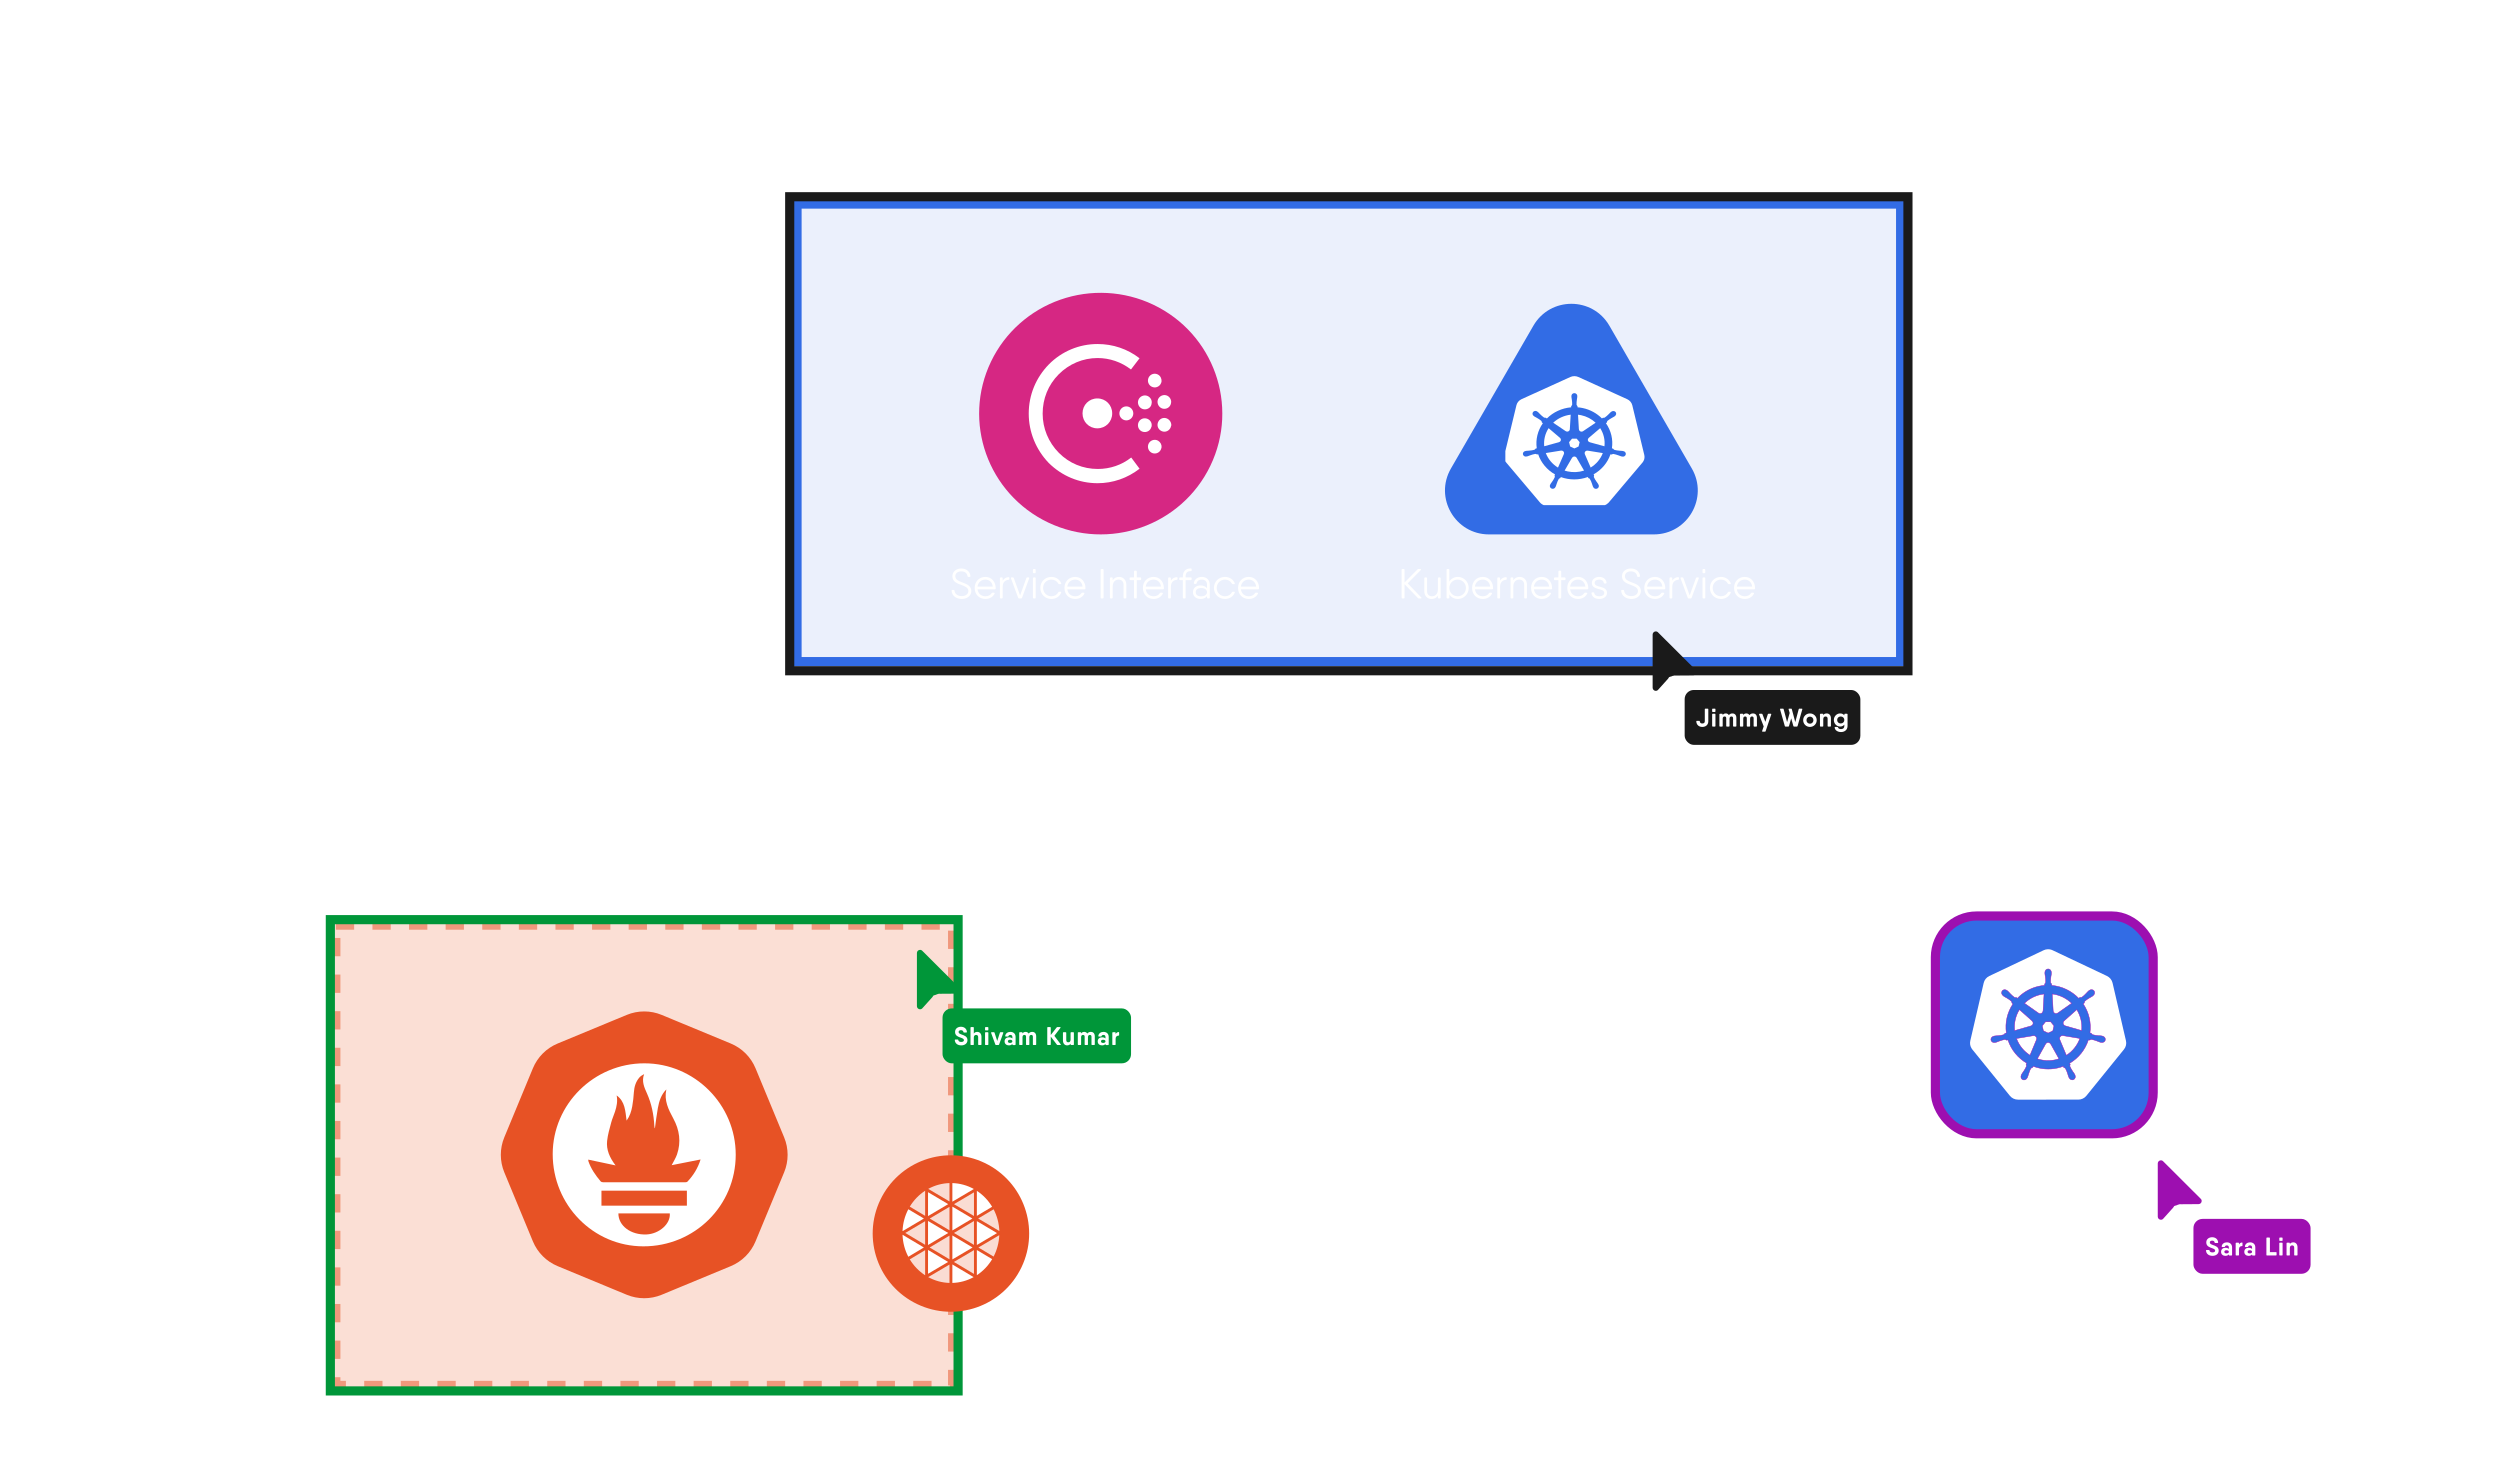<svg width="1366" height="805" viewBox="0 0 1366 805" fill="none" xmlns="http://www.w3.org/2000/svg">
<g filter="url(#filter0_d_9982_31737)">
<rect x="1198.5" y="662" width="64" height="30" rx="5" fill="#9D0FB0"/>
<path d="M1208.92 682.196C1210.74 682.196 1212.29 681.202 1212.29 679.326C1212.29 677.254 1210.44 676.75 1209.01 676.232C1208.12 675.896 1207.45 675.588 1207.45 674.86C1207.45 674.3 1207.91 673.894 1208.71 673.894C1209.46 673.894 1209.94 674.202 1210.06 674.86C1210.09 675.07 1210.2 675.168 1210.4 675.168H1211.66C1211.88 675.168 1212.01 675.056 1212 674.832C1211.83 672.9 1210.32 672.018 1208.71 672.018C1207.07 672.018 1205.51 672.984 1205.51 674.86C1205.51 676.946 1207.24 677.506 1208.65 677.996C1209.57 678.332 1210.36 678.626 1210.36 679.326C1210.36 679.9 1209.9 680.32 1208.92 680.32C1207.96 680.32 1207.4 679.97 1207.29 679.312C1207.25 679.088 1207.15 678.99 1206.94 678.99H1205.68C1205.47 678.99 1205.35 679.102 1205.36 679.326C1205.51 681.286 1207.1 682.196 1208.92 682.196ZM1216.76 674.818C1215.32 674.818 1214.1 675.602 1213.92 677.044C1213.91 677.268 1214.05 677.38 1214.26 677.38H1215.38C1215.57 677.38 1215.64 677.282 1215.73 677.086C1215.84 676.708 1216.23 676.484 1216.76 676.484C1217.42 676.484 1217.84 676.834 1217.84 677.66V678.416C1217.44 678.052 1216.83 677.786 1215.95 677.786C1214.71 677.786 1213.59 678.528 1213.59 679.998C1213.59 681.468 1214.71 682.196 1215.95 682.196C1216.83 682.196 1217.44 681.888 1217.84 681.398V681.678C1217.84 681.888 1217.97 682.014 1218.18 682.014H1219.27C1219.49 682.014 1219.61 681.888 1219.61 681.678V677.562C1219.61 675.742 1218.3 674.818 1216.76 674.818ZM1216.55 680.866C1215.77 680.866 1215.39 680.502 1215.39 679.998C1215.39 679.494 1215.77 679.13 1216.55 679.13C1217.35 679.13 1217.84 679.452 1217.84 679.998C1217.84 680.502 1217.35 680.866 1216.55 680.866ZM1224.96 674.902C1224.26 674.986 1223.69 675.35 1223.38 676.064V675.336C1223.38 675.126 1223.27 675 1223.06 675H1221.91C1221.7 675 1221.57 675.126 1221.57 675.336V681.678C1221.57 681.888 1221.7 682 1221.91 682H1223.06C1223.27 682 1223.38 681.888 1223.38 681.678V678.556C1223.38 677.31 1224.19 676.862 1225.04 676.862C1225.21 676.862 1225.3 676.75 1225.3 676.54V675.21C1225.3 675 1225.18 674.86 1224.96 674.902ZM1229.45 674.818C1228.01 674.818 1226.79 675.602 1226.61 677.044C1226.6 677.268 1226.74 677.38 1226.95 677.38H1228.07C1228.26 677.38 1228.33 677.282 1228.42 677.086C1228.53 676.708 1228.92 676.484 1229.45 676.484C1230.11 676.484 1230.53 676.834 1230.53 677.66V678.416C1230.13 678.052 1229.52 677.786 1228.64 677.786C1227.4 677.786 1226.28 678.528 1226.28 679.998C1226.28 681.468 1227.4 682.196 1228.64 682.196C1229.52 682.196 1230.13 681.888 1230.53 681.398V681.678C1230.53 681.888 1230.66 682.014 1230.87 682.014H1231.96C1232.18 682.014 1232.3 681.888 1232.3 681.678V677.562C1232.3 675.742 1230.99 674.818 1229.45 674.818ZM1229.24 680.866C1228.46 680.866 1228.08 680.502 1228.08 679.998C1228.08 679.494 1228.46 679.13 1229.24 679.13C1230.04 679.13 1230.53 679.452 1230.53 679.998C1230.53 680.502 1230.04 680.866 1229.24 680.866ZM1243.58 680.152H1240.28V672.536C1240.28 672.326 1240.17 672.2 1239.94 672.2H1238.68C1238.47 672.2 1238.36 672.326 1238.36 672.536V681.678C1238.36 681.888 1238.47 682 1238.68 682H1239.34H1243.58C1243.81 682 1243.92 681.888 1243.92 681.678V680.488C1243.92 680.278 1243.81 680.152 1243.58 680.152ZM1245.74 674.02H1246.89C1247.1 674.02 1247.21 673.908 1247.21 673.698V672.536C1247.21 672.326 1247.1 672.2 1246.89 672.2H1245.74C1245.53 672.2 1245.41 672.326 1245.41 672.536V673.698C1245.41 673.908 1245.53 674.02 1245.74 674.02ZM1245.74 682H1246.89C1247.1 682 1247.21 681.888 1247.21 681.678V675.336C1247.21 675.126 1247.1 675 1246.89 675H1245.74C1245.53 675 1245.41 675.126 1245.41 675.336V681.678C1245.41 681.888 1245.53 682 1245.74 682ZM1253.08 674.818C1252.21 674.818 1251.56 675.14 1251.17 675.728V675.336C1251.17 675.126 1251.06 675 1250.84 675H1249.7C1249.49 675 1249.37 675.126 1249.37 675.336V681.678C1249.37 681.888 1249.49 682 1249.7 682H1250.84C1251.06 682 1251.17 681.888 1251.17 681.678V677.954C1251.17 676.904 1251.73 676.484 1252.43 676.484C1253.08 676.484 1253.55 676.862 1253.55 677.674V681.678C1253.55 681.888 1253.66 682 1253.87 682H1255.02C1255.23 682 1255.36 681.888 1255.36 681.678V677.534C1255.36 675.812 1254.38 674.818 1253.08 674.818Z" fill="white"/>
<path d="M1180.71 630C1180.26 630 1179.82 630.18 1179.5 630.501C1179.18 630.821 1179 631.256 1179 631.709V660.77C1179 661.223 1179.18 661.658 1179.5 661.978C1179.82 662.299 1180.26 662.479 1180.71 662.479C1180.98 662.479 1181.24 662.417 1181.48 662.299C1181.71 662.18 1181.92 662.009 1182.08 661.798L1187.43 655.845L1188 654.979C1190.13 654.26 1188 655 1189.5 654.5C1190.74 653.939 1189.02 654.654 1191 653.979L1191.75 653.999L1201.29 653.932C1201.74 653.932 1202.18 653.752 1202.5 653.431C1202.82 653.111 1203 652.676 1203 652.222C1203 651.968 1202.94 651.716 1202.83 651.486C1202.72 651.256 1202.56 651.054 1202.36 650.894L1182.06 630.648C1181.9 630.446 1181.69 630.283 1181.46 630.171C1181.23 630.058 1180.97 630 1180.71 630Z" fill="#9D0FB0"/>
</g>
<rect x="435.5" y="111.5" width="603" height="250" fill="#326CE5" fill-opacity="0.1" stroke="#326CE5" stroke-width="5"/>
<rect x="431.5" y="107.5" width="611" height="259" stroke="#1A1A1A" stroke-width="5"/>
<path d="M879.387 178C870.15 162 847.056 162 837.818 178L792.785 256C783.547 272 795.094 292 813.569 292H903.636C922.111 292 933.658 272 924.42 256L879.387 178Z" fill="#326CE5"/>
<g clip-path="url(#clip0_9982_31737)">
<path d="M852.956 246.219C853.063 246.199 853.171 246.191 853.28 246.196C853.467 246.205 853.65 246.251 853.819 246.329C854.146 246.479 854.399 246.744 854.526 247.068C854.653 247.391 854.644 247.749 854.501 248.066L854.511 248.08L851.285 255.497C848.199 253.623 845.857 250.823 844.63 247.54L852.942 246.203L852.956 246.219ZM865.89 247.271C865.959 246.978 866.13 246.717 866.375 246.528C866.62 246.339 866.924 246.234 867.239 246.229C867.332 246.228 867.425 246.236 867.516 246.252L867.53 246.236L875.77 247.567C874.533 250.824 872.201 253.602 869.136 255.469L865.943 248.124L865.968 248.096C865.85 247.836 865.822 247.547 865.89 247.271V247.271ZM858.989 250.151C859.109 249.937 859.288 249.759 859.507 249.635C859.725 249.51 859.975 249.445 860.23 249.445C860.484 249.445 860.734 249.511 860.952 249.636C861.17 249.761 861.349 249.94 861.469 250.154H861.476L865.528 257.128C862.626 258.069 859.507 258.221 856.52 257.569C855.966 257.449 855.425 257.305 854.897 257.138L858.958 250.151L858.989 250.151ZM846.162 233.95L852.396 239.261L852.393 239.278C852.584 239.437 852.727 239.643 852.805 239.873C852.884 240.104 852.895 240.35 852.839 240.586C852.782 240.822 852.659 241.039 852.484 241.214C852.308 241.389 852.086 241.516 851.84 241.58L851.833 241.612L843.758 243.827C843.409 240.373 844.253 236.906 846.162 233.95V233.95ZM857.744 234.545C857.732 234.787 857.652 235.021 857.512 235.223C857.371 235.425 857.176 235.587 856.947 235.692C856.717 235.797 856.462 235.84 856.209 235.818C855.956 235.796 855.713 235.71 855.508 235.567L855.483 235.577L848.661 230.973C851.258 228.552 854.618 227.01 858.226 226.584L857.752 234.542L857.744 234.545ZM864.968 235.597C864.762 235.739 864.52 235.826 864.266 235.847C864.013 235.869 863.758 235.825 863.529 235.719C863.3 235.614 863.105 235.452 862.965 235.249C862.826 235.047 862.746 234.813 862.735 234.571L862.7 234.555L862.226 226.584C862.798 226.649 863.367 226.742 863.929 226.863C866.919 227.503 869.662 228.926 871.848 230.971L864.981 235.604L864.968 235.597ZM868.629 241.619C868.383 241.555 868.16 241.429 867.984 241.254C867.807 241.079 867.684 240.862 867.627 240.626C867.571 240.389 867.582 240.143 867.661 239.912C867.74 239.681 867.883 239.476 868.076 239.317L868.069 239.285L874.338 233.948C876.25 236.911 877.071 240.396 876.67 243.853L868.635 241.646L868.629 241.619ZM862.54 243.964L860.227 245.022L857.922 243.966L857.349 241.597L858.945 239.697H861.513L863.113 241.594L862.54 243.964Z" fill="white"/>
<path d="M821.999 248.632L828.588 221.386C828.765 220.681 829.105 220.023 829.582 219.458C830.059 218.893 830.661 218.436 831.346 218.12L858.019 205.997C858.711 205.683 859.467 205.521 860.233 205.521C860.999 205.521 861.755 205.683 862.446 205.997L889.114 218.126C889.799 218.442 890.402 218.899 890.879 219.464C891.357 220.029 891.696 220.688 891.873 221.392L898.452 248.637C898.614 249.326 898.615 250.04 898.454 250.729C898.406 250.939 898.344 251.145 898.268 251.347C898.139 251.692 897.969 252.022 897.76 252.329C897.67 252.46 897.574 252.588 897.471 252.712L879.012 274.558C878.931 274.653 878.842 274.74 878.754 274.828C878.464 275.122 878.137 275.38 877.781 275.596C877.329 275.866 876.837 276.07 876.322 276.2C875.899 276.31 875.463 276.367 875.024 276.37H874.737L845.423 276.364C845.245 276.363 845.067 276.353 844.89 276.334C844.636 276.306 844.385 276.261 844.138 276.198C843.961 276.153 843.786 276.1 843.615 276.038C843.482 275.99 843.349 275.941 843.22 275.883C843.028 275.795 842.841 275.696 842.661 275.587C842.196 275.309 841.783 274.96 841.436 274.555L840.874 273.889L822.984 252.705C822.641 252.295 822.372 251.835 822.187 251.342C822.109 251.139 822.046 250.932 821.997 250.721C821.836 250.033 821.836 249.318 821.999 248.63L821.999 248.632ZM849.665 259.228C849.59 259.438 849.501 259.643 849.399 259.841C849.562 260.113 849.606 260.435 849.522 260.738C849.134 261.584 848.66 262.392 848.107 263.15C847.798 263.538 847.512 263.942 847.251 264.361C847.187 264.475 847.103 264.65 847.042 264.77C846.927 264.953 846.854 265.157 846.826 265.368C846.799 265.579 846.819 265.794 846.884 265.998C846.949 266.202 847.058 266.39 847.204 266.551C847.35 266.713 847.531 266.843 847.733 266.934C847.935 267.025 848.155 267.075 848.379 267.08C848.603 267.085 848.825 267.046 849.032 266.964C849.239 266.883 849.425 266.761 849.579 266.607C849.734 266.453 849.852 266.269 849.928 266.069C849.989 265.95 850.074 265.792 850.125 265.679C850.308 265.224 850.462 264.759 850.589 264.287C850.866 263.403 851.232 262.547 851.684 261.732C851.881 261.479 852.173 261.31 852.499 261.261C852.55 261.177 852.739 260.847 852.84 260.677C857.588 262.388 862.833 262.375 867.571 260.641L867.933 261.264C868.19 261.302 868.43 261.413 868.621 261.583C869.165 262.433 869.581 263.352 869.857 264.313C869.982 264.785 870.136 265.25 870.317 265.705C870.368 265.817 870.454 265.973 870.515 266.091V266.095L870.517 266.098C870.593 266.298 870.712 266.482 870.866 266.636C871.02 266.791 871.207 266.913 871.414 266.994C871.621 267.076 871.844 267.115 872.068 267.11C872.292 267.104 872.512 267.054 872.714 266.963C872.917 266.871 873.097 266.741 873.243 266.579C873.389 266.417 873.497 266.228 873.562 266.024C873.627 265.82 873.645 265.605 873.617 265.393C873.589 265.182 873.515 264.978 873.399 264.796C873.339 264.675 873.258 264.501 873.195 264.387C872.935 263.967 872.649 263.561 872.339 263.173C871.776 262.394 871.292 261.567 870.895 260.701C870.852 260.407 870.902 260.108 871.037 259.841L870.746 259.179C875.115 256.724 878.389 252.833 879.952 248.239L880.647 248.351C880.917 248.169 881.235 248.062 881.565 248.043C882.517 248.217 883.449 248.478 884.348 248.823C884.814 249.023 885.293 249.197 885.78 249.345C885.895 249.375 886.062 249.405 886.193 249.433C886.204 249.436 886.213 249.441 886.224 249.443C886.232 249.444 886.24 249.445 886.248 249.445C886.46 249.512 886.684 249.535 886.906 249.514C887.128 249.494 887.343 249.429 887.537 249.324C887.731 249.22 887.901 249.078 888.034 248.908C888.167 248.737 888.261 248.543 888.311 248.336C888.361 248.129 888.364 247.914 888.322 247.706C888.279 247.497 888.191 247.299 888.064 247.125C887.936 246.951 887.772 246.804 887.581 246.694C887.391 246.583 887.178 246.512 886.957 246.485L886.934 246.479L886.92 246.476C886.787 246.446 886.616 246.404 886.494 246.381C885.986 246.314 885.474 246.275 884.962 246.264C883.995 246.204 883.037 246.054 882.101 245.817C881.824 245.648 881.589 245.423 881.415 245.158L880.747 244.972C881.472 240.177 880.312 235.296 877.489 231.265L878.001 230.83C878.019 230.515 878.13 230.211 878.321 229.953C879.057 229.352 879.852 228.82 880.696 228.366C881.151 228.144 881.593 227.898 882.019 227.629C882.116 227.56 882.244 227.457 882.35 227.375L882.373 227.36C882.736 227.111 882.982 226.736 883.055 226.317C883.129 225.897 883.025 225.467 882.766 225.12C882.613 224.941 882.418 224.8 882.197 224.707C881.976 224.614 881.735 224.572 881.494 224.584C881.088 224.6 880.698 224.74 880.381 224.983C880.273 225.064 880.124 225.173 880.028 225.252C879.656 225.586 879.305 225.941 878.976 226.314C878.324 226.996 877.603 227.616 876.824 228.165C876.532 228.311 876.192 228.343 875.876 228.253C875.686 228.385 875.494 228.514 875.3 228.642C872.495 225.804 868.863 223.829 864.87 222.97C863.919 222.765 862.955 222.624 861.984 222.548L861.946 221.906C861.698 221.696 861.518 221.423 861.428 221.119C861.393 220.197 861.453 219.274 861.606 218.364C861.707 217.886 861.78 217.404 861.824 216.918C861.828 216.808 861.821 216.655 861.82 216.529C861.82 216.515 861.824 216.501 861.824 216.487C861.846 216.274 861.822 216.06 861.752 215.857C861.682 215.654 861.568 215.467 861.418 215.309C861.268 215.15 861.084 215.024 860.879 214.937C860.674 214.85 860.452 214.805 860.228 214.805C860.004 214.805 859.782 214.85 859.577 214.936C859.372 215.023 859.188 215.149 859.038 215.308C858.887 215.466 858.773 215.653 858.703 215.855C858.633 216.058 858.608 216.273 858.631 216.485C858.631 216.618 858.623 216.795 858.628 216.917C858.671 217.402 858.744 217.885 858.847 218.362C859.001 219.273 859.061 220.196 859.027 221.118C858.964 221.427 858.777 221.699 858.506 221.878C858.5 221.988 858.481 222.354 858.467 222.556C853.421 222.993 848.713 225.159 845.217 228.651L844.61 228.238C844.283 228.291 843.948 228.256 843.641 228.138C842.863 227.588 842.142 226.967 841.489 226.284C841.16 225.911 840.808 225.556 840.435 225.222C840.337 225.142 840.189 225.035 840.081 224.954C839.921 224.803 839.729 224.687 839.519 224.611C839.308 224.536 839.083 224.504 838.859 224.517C838.634 224.529 838.415 224.587 838.215 224.686C838.016 224.784 837.84 224.922 837.7 225.089C837.56 225.257 837.458 225.45 837.402 225.658C837.345 225.865 837.335 226.081 837.372 226.292C837.409 226.504 837.492 226.705 837.617 226.884C837.741 227.062 837.903 227.214 838.092 227.329C838.2 227.411 838.341 227.526 838.444 227.599C838.871 227.869 839.314 228.115 839.77 228.336C840.614 228.79 841.409 229.322 842.144 229.923C842.358 230.162 842.466 230.471 842.444 230.784C842.533 230.862 842.845 231.125 843.01 231.267C840.179 235.284 838.996 240.15 839.685 244.942L839.04 245.121C838.879 245.397 838.641 245.625 838.352 245.78C837.415 246.018 836.457 246.168 835.49 246.229C834.978 246.24 834.467 246.279 833.959 246.345C833.825 246.369 833.631 246.42 833.494 246.45C833.273 246.477 833.06 246.549 832.87 246.659C832.679 246.769 832.515 246.916 832.388 247.091C832.26 247.265 832.172 247.463 832.13 247.671C832.087 247.88 832.091 248.094 832.141 248.301C832.191 248.508 832.285 248.703 832.418 248.873C832.552 249.044 832.721 249.185 832.915 249.29C833.109 249.394 833.324 249.459 833.546 249.479C833.768 249.5 833.992 249.477 834.204 249.41L834.227 249.407C834.238 249.405 834.248 249.399 834.259 249.397C834.39 249.369 834.556 249.342 834.671 249.313C835.158 249.164 835.636 248.988 836.103 248.787C837.002 248.442 837.935 248.181 838.888 248.007C839.217 247.998 839.538 248.111 839.781 248.323C840.008 248.282 840.235 248.244 840.463 248.209C842.007 252.832 845.281 256.754 849.665 259.228V259.228Z" fill="white"/>
</g>
<path d="M776.558 326.425L769.152 318.743L776.328 311.475C776.604 311.199 776.466 310.9 776.075 310.9H775.086C774.856 310.9 774.695 310.969 774.534 311.13L767.45 318.26V311.36C767.45 311.061 767.289 310.9 766.99 310.9H766.3C766.001 310.9 765.84 311.061 765.84 311.36V326.54C765.84 326.839 766.001 327 766.3 327H766.99C767.289 327 767.45 326.839 767.45 326.54V319.203L774.764 326.77C774.925 326.954 775.109 327 775.339 327H776.328C776.719 327 776.834 326.724 776.558 326.425ZM786.737 315.5H786.139C785.84 315.5 785.679 315.661 785.679 315.96V321.986C785.679 324.838 783.977 325.804 782.413 325.804C780.872 325.804 779.745 324.838 779.745 323.021V315.96C779.745 315.661 779.584 315.5 779.285 315.5H778.687C778.388 315.5 778.227 315.661 778.227 315.96V323.021C778.227 325.666 779.998 327.276 782.137 327.276C783.517 327.276 784.759 326.862 785.656 325.482V326.54C785.656 326.839 785.817 327 786.116 327H786.714C787.013 327 787.174 326.839 787.174 326.54V315.96C787.174 315.661 787.013 315.5 786.714 315.5H786.737ZM796.571 315.224C794.501 315.224 792.868 316.213 791.925 317.754V311.36C791.925 311.061 791.764 310.9 791.465 310.9H790.867C790.568 310.9 790.407 311.061 790.407 311.36V326.54C790.407 326.839 790.568 327 790.867 327H791.465C791.764 327 791.925 326.839 791.925 326.54V324.769C792.868 326.31 794.501 327.276 796.571 327.276C799.814 327.276 802.505 324.654 802.505 321.25C802.505 317.846 799.814 315.224 796.571 315.224ZM796.456 325.804C793.903 325.804 791.925 323.803 791.925 321.25C791.925 318.697 793.903 316.696 796.456 316.696C799.009 316.696 800.987 318.697 800.987 321.25C800.987 323.803 799.009 325.804 796.456 325.804ZM810.227 315.224C806.662 315.224 804.339 317.869 804.339 321.25C804.339 324.723 806.708 327.276 810.227 327.276C812.573 327.276 814.459 326.057 815.241 324.309C815.356 324.033 815.172 323.849 814.827 323.849H814.091C813.838 323.849 813.677 323.964 813.539 324.171C812.964 325.114 811.791 325.804 810.25 325.804C807.904 325.804 806.202 324.355 805.903 322.009H814.252H815.333C815.609 322.009 815.793 321.871 815.816 321.572V321.296C815.816 318.145 813.746 315.224 810.227 315.224ZM810.227 316.696C812.182 316.696 813.953 318.007 814.229 320.537H805.88C806.179 318.306 807.789 316.696 810.227 316.696ZM822.816 315.339C821.551 315.454 820.424 315.96 819.642 317.271V315.96C819.642 315.661 819.481 315.5 819.182 315.5H818.584C818.285 315.5 818.124 315.661 818.124 315.96V326.54C818.124 326.839 818.285 327 818.584 327H819.182C819.481 327 819.642 326.839 819.642 326.54V320.606C819.642 317.915 821.252 316.903 822.977 316.788C823.161 316.788 823.276 316.604 823.276 316.328V315.776C823.276 315.477 823.115 315.316 822.816 315.339ZM830.416 315.224C829.013 315.224 827.771 315.661 826.874 317.041V315.96C826.874 315.661 826.713 315.5 826.414 315.5H825.816C825.517 315.5 825.356 315.661 825.356 315.96V326.54C825.356 326.839 825.517 327 825.816 327H826.414C826.713 327 826.874 326.839 826.874 326.54V320.514C826.874 317.662 828.576 316.696 830.14 316.696C831.681 316.696 832.808 317.662 832.808 319.479V326.54C832.808 326.839 832.969 327 833.268 327H833.866C834.165 327 834.326 326.839 834.326 326.54V319.479C834.326 316.834 832.555 315.224 830.416 315.224ZM842.458 315.224C838.893 315.224 836.57 317.869 836.57 321.25C836.57 324.723 838.939 327.276 842.458 327.276C844.804 327.276 846.69 326.057 847.472 324.309C847.587 324.033 847.403 323.849 847.058 323.849H846.322C846.069 323.849 845.908 323.964 845.77 324.171C845.195 325.114 844.022 325.804 842.481 325.804C840.135 325.804 838.433 324.355 838.134 322.009H846.483H847.564C847.84 322.009 848.024 321.871 848.047 321.572V321.296C848.047 318.145 845.977 315.224 842.458 315.224ZM842.458 316.696C844.413 316.696 846.184 318.007 846.46 320.537H838.111C838.41 318.306 840.02 316.696 842.458 316.696ZM854.958 315.5H853.026V312.28C853.026 311.981 852.865 311.82 852.566 311.82H851.968C851.669 311.82 851.508 311.981 851.508 312.28V315.5H849.553C849.254 315.5 849.093 315.661 849.093 315.96V316.512C849.093 316.811 849.254 316.972 849.553 316.972H851.508V326.54C851.508 326.839 851.669 327 851.968 327H852.566C852.865 327 853.026 326.839 853.026 326.54V316.972H854.958C855.257 316.972 855.418 316.811 855.418 316.512V315.96C855.418 315.661 855.257 315.5 854.958 315.5ZM862.246 315.224C858.681 315.224 856.358 317.869 856.358 321.25C856.358 324.723 858.727 327.276 862.246 327.276C864.592 327.276 866.478 326.057 867.26 324.309C867.375 324.033 867.191 323.849 866.846 323.849H866.11C865.857 323.849 865.696 323.964 865.558 324.171C864.983 325.114 863.81 325.804 862.269 325.804C859.923 325.804 858.221 324.355 857.922 322.009H866.271H867.352C867.628 322.009 867.812 321.871 867.835 321.572V321.296C867.835 318.145 865.765 315.224 862.246 315.224ZM862.246 316.696C864.201 316.696 865.972 318.007 866.248 320.537H857.899C858.198 318.306 859.808 316.696 862.246 316.696ZM871.316 318.513C871.316 317.225 872.604 316.696 873.823 316.696C874.927 316.696 876.077 317.133 876.284 318.398C876.353 318.674 876.491 318.835 876.767 318.835H877.365C877.664 318.835 877.848 318.674 877.825 318.352C877.595 316.42 875.985 315.224 873.823 315.224C871.5 315.224 869.798 316.627 869.798 318.513C869.798 322.814 876.56 321.066 876.56 323.987C876.56 325.275 875.272 325.804 873.823 325.804C872.512 325.804 871.339 325.367 871.132 324.102C871.063 323.826 870.925 323.665 870.649 323.665H870.051C869.752 323.665 869.568 323.826 869.591 324.148C869.821 326.08 871.454 327.276 873.823 327.276C876.376 327.276 878.078 325.873 878.078 323.987C878.078 319.686 871.316 321.434 871.316 318.513ZM891.417 327.276C894.131 327.276 896.592 325.62 896.592 322.929C896.592 319.962 893.832 319.065 891.394 318.122C889.462 317.386 887.852 316.673 887.852 314.833C887.852 313.131 889.324 312.188 891.095 312.188C892.889 312.188 894.292 313.085 894.499 314.787C894.522 315.063 894.683 315.224 894.959 315.224H895.672C895.971 315.224 896.132 315.063 896.109 314.741C895.879 312.096 893.648 310.624 891.095 310.624C888.588 310.624 886.242 312.165 886.242 314.833C886.242 317.961 888.933 318.789 891.371 319.709C893.28 320.422 894.982 321.181 894.982 322.929C894.982 324.654 893.395 325.712 891.417 325.712C889.255 325.712 887.645 324.7 887.415 322.791C887.392 322.492 887.231 322.331 886.955 322.331H886.242C885.943 322.331 885.782 322.492 885.805 322.814C886.035 325.689 888.519 327.276 891.417 327.276ZM904.316 315.224C900.751 315.224 898.428 317.869 898.428 321.25C898.428 324.723 900.797 327.276 904.316 327.276C906.662 327.276 908.548 326.057 909.33 324.309C909.445 324.033 909.261 323.849 908.916 323.849H908.18C907.927 323.849 907.766 323.964 907.628 324.171C907.053 325.114 905.88 325.804 904.339 325.804C901.993 325.804 900.291 324.355 899.992 322.009H908.341H909.422C909.698 322.009 909.882 321.871 909.905 321.572V321.296C909.905 318.145 907.835 315.224 904.316 315.224ZM904.316 316.696C906.271 316.696 908.042 318.007 908.318 320.537H899.969C900.268 318.306 901.878 316.696 904.316 316.696ZM916.905 315.339C915.64 315.454 914.513 315.96 913.731 317.271V315.96C913.731 315.661 913.57 315.5 913.271 315.5H912.673C912.374 315.5 912.213 315.661 912.213 315.96V326.54C912.213 326.839 912.374 327 912.673 327H913.271C913.57 327 913.731 326.839 913.731 326.54V320.606C913.731 317.915 915.341 316.903 917.066 316.788C917.25 316.788 917.365 316.604 917.365 316.328V315.776C917.365 315.477 917.204 315.316 916.905 315.339ZM927.84 315.5H927.196C926.943 315.5 926.759 315.615 926.667 315.868L923.24 325.344L919.813 315.868C919.721 315.615 919.537 315.5 919.284 315.5H918.64C918.318 315.5 918.157 315.707 918.272 316.029L922.182 326.632C922.274 326.862 922.458 327 922.711 327H923.194H923.769C924.022 327 924.206 326.885 924.298 326.632L928.208 316.029C928.323 315.707 928.162 315.5 927.84 315.5ZM930.709 313.2H931.307C931.606 313.2 931.767 313.039 931.767 312.74V311.36C931.767 311.061 931.606 310.9 931.307 310.9H930.709C930.41 310.9 930.249 311.061 930.249 311.36V312.74C930.249 313.039 930.41 313.2 930.709 313.2ZM930.709 327H931.307C931.606 327 931.767 326.839 931.767 326.54V315.96C931.767 315.661 931.606 315.5 931.307 315.5H930.709C930.41 315.5 930.249 315.661 930.249 315.96V326.54C930.249 326.839 930.41 327 930.709 327ZM945.315 323.32H944.648C944.395 323.32 944.211 323.435 944.096 323.665C943.429 324.953 942.026 325.804 940.347 325.804C937.794 325.804 935.816 323.803 935.816 321.25C935.816 318.697 937.794 316.696 940.347 316.696C942.003 316.696 943.406 317.524 944.096 318.835C944.211 319.065 944.395 319.18 944.648 319.18H945.315C945.637 319.18 945.821 318.973 945.683 318.651C944.855 316.604 942.785 315.224 940.347 315.224C936.874 315.224 934.298 317.846 934.298 321.25C934.298 324.654 936.874 327.276 940.347 327.276C942.785 327.276 944.878 325.896 945.683 323.849C945.821 323.527 945.637 323.32 945.315 323.32ZM953.371 315.224C949.806 315.224 947.483 317.869 947.483 321.25C947.483 324.723 949.852 327.276 953.371 327.276C955.717 327.276 957.603 326.057 958.384 324.309C958.5 324.033 958.316 323.849 957.971 323.849H957.235C956.982 323.849 956.821 323.964 956.683 324.171C956.108 325.114 954.935 325.804 953.394 325.804C951.048 325.804 949.346 324.355 949.047 322.009H957.396H958.477C958.753 322.009 958.937 321.871 958.96 321.572V321.296C958.96 318.145 956.89 315.224 953.371 315.224ZM953.371 316.696C955.326 316.696 957.097 318.007 957.373 320.537H949.024C949.323 318.306 950.933 316.696 953.371 316.696Z" fill="white"/>
<path d="M525.555 327.276C528.269 327.276 530.73 325.62 530.73 322.929C530.73 319.962 527.97 319.065 525.532 318.122C523.6 317.386 521.99 316.673 521.99 314.833C521.99 313.131 523.462 312.188 525.233 312.188C527.027 312.188 528.43 313.085 528.637 314.787C528.66 315.063 528.821 315.224 529.097 315.224H529.81C530.109 315.224 530.27 315.063 530.247 314.741C530.017 312.096 527.786 310.624 525.233 310.624C522.726 310.624 520.38 312.165 520.38 314.833C520.38 317.961 523.071 318.789 525.509 319.709C527.418 320.422 529.12 321.181 529.12 322.929C529.12 324.654 527.533 325.712 525.555 325.712C523.393 325.712 521.783 324.7 521.553 322.791C521.53 322.492 521.369 322.331 521.093 322.331H520.38C520.081 322.331 519.92 322.492 519.943 322.814C520.173 325.689 522.657 327.276 525.555 327.276ZM538.454 315.224C534.889 315.224 532.566 317.869 532.566 321.25C532.566 324.723 534.935 327.276 538.454 327.276C540.8 327.276 542.686 326.057 543.468 324.309C543.583 324.033 543.399 323.849 543.054 323.849H542.318C542.065 323.849 541.904 323.964 541.766 324.171C541.191 325.114 540.018 325.804 538.477 325.804C536.131 325.804 534.429 324.355 534.13 322.009H542.479H543.56C543.836 322.009 544.02 321.871 544.043 321.572V321.296C544.043 318.145 541.973 315.224 538.454 315.224ZM538.454 316.696C540.409 316.696 542.18 318.007 542.456 320.537H534.107C534.406 318.306 536.016 316.696 538.454 316.696ZM551.042 315.339C549.777 315.454 548.65 315.96 547.868 317.271V315.96C547.868 315.661 547.707 315.5 547.408 315.5H546.81C546.511 315.5 546.35 315.661 546.35 315.96V326.54C546.35 326.839 546.511 327 546.81 327H547.408C547.707 327 547.868 326.839 547.868 326.54V320.606C547.868 317.915 549.478 316.903 551.203 316.788C551.387 316.788 551.502 316.604 551.502 316.328V315.776C551.502 315.477 551.341 315.316 551.042 315.339ZM561.978 315.5H561.334C561.081 315.5 560.897 315.615 560.805 315.868L557.378 325.344L553.951 315.868C553.859 315.615 553.675 315.5 553.422 315.5H552.778C552.456 315.5 552.295 315.707 552.41 316.029L556.32 326.632C556.412 326.862 556.596 327 556.849 327H557.332H557.907C558.16 327 558.344 326.885 558.436 326.632L562.346 316.029C562.461 315.707 562.3 315.5 561.978 315.5ZM564.846 313.2H565.444C565.743 313.2 565.904 313.039 565.904 312.74V311.36C565.904 311.061 565.743 310.9 565.444 310.9H564.846C564.547 310.9 564.386 311.061 564.386 311.36V312.74C564.386 313.039 564.547 313.2 564.846 313.2ZM564.846 327H565.444C565.743 327 565.904 326.839 565.904 326.54V315.96C565.904 315.661 565.743 315.5 565.444 315.5H564.846C564.547 315.5 564.386 315.661 564.386 315.96V326.54C564.386 326.839 564.547 327 564.846 327ZM579.453 323.32H578.786C578.533 323.32 578.349 323.435 578.234 323.665C577.567 324.953 576.164 325.804 574.485 325.804C571.932 325.804 569.954 323.803 569.954 321.25C569.954 318.697 571.932 316.696 574.485 316.696C576.141 316.696 577.544 317.524 578.234 318.835C578.349 319.065 578.533 319.18 578.786 319.18H579.453C579.775 319.18 579.959 318.973 579.821 318.651C578.993 316.604 576.923 315.224 574.485 315.224C571.012 315.224 568.436 317.846 568.436 321.25C568.436 324.654 571.012 327.276 574.485 327.276C576.923 327.276 579.016 325.896 579.821 323.849C579.959 323.527 579.775 323.32 579.453 323.32ZM587.508 315.224C583.943 315.224 581.62 317.869 581.62 321.25C581.62 324.723 583.989 327.276 587.508 327.276C589.854 327.276 591.74 326.057 592.522 324.309C592.637 324.033 592.453 323.849 592.108 323.849H591.372C591.119 323.849 590.958 323.964 590.82 324.171C590.245 325.114 589.072 325.804 587.531 325.804C585.185 325.804 583.483 324.355 583.184 322.009H591.533H592.614C592.89 322.009 593.074 321.871 593.097 321.572V321.296C593.097 318.145 591.027 315.224 587.508 315.224ZM587.508 316.696C589.463 316.696 591.234 318.007 591.51 320.537H583.161C583.46 318.306 585.07 316.696 587.508 316.696ZM601.385 311.36V326.54C601.385 326.839 601.546 327 601.845 327H602.535C602.834 327 602.995 326.839 602.995 326.54V311.36C602.995 311.061 602.834 310.9 602.535 310.9H601.845C601.546 310.9 601.385 311.061 601.385 311.36ZM611.516 315.224C610.113 315.224 608.871 315.661 607.974 317.041V315.96C607.974 315.661 607.813 315.5 607.514 315.5H606.916C606.617 315.5 606.456 315.661 606.456 315.96V326.54C606.456 326.839 606.617 327 606.916 327H607.514C607.813 327 607.974 326.839 607.974 326.54V320.514C607.974 317.662 609.676 316.696 611.24 316.696C612.781 316.696 613.908 317.662 613.908 319.479V326.54C613.908 326.839 614.069 327 614.368 327H614.966C615.265 327 615.426 326.839 615.426 326.54V319.479C615.426 316.834 613.655 315.224 611.516 315.224ZM623.075 315.5H621.143V312.28C621.143 311.981 620.982 311.82 620.683 311.82H620.085C619.786 311.82 619.625 311.981 619.625 312.28V315.5H617.67C617.371 315.5 617.21 315.661 617.21 315.96V316.512C617.21 316.811 617.371 316.972 617.67 316.972H619.625V326.54C619.625 326.839 619.786 327 620.085 327H620.683C620.982 327 621.143 326.839 621.143 326.54V316.972H623.075C623.374 316.972 623.535 316.811 623.535 316.512V315.96C623.535 315.661 623.374 315.5 623.075 315.5ZM630.364 315.224C626.799 315.224 624.476 317.869 624.476 321.25C624.476 324.723 626.845 327.276 630.364 327.276C632.71 327.276 634.596 326.057 635.378 324.309C635.493 324.033 635.309 323.849 634.964 323.849H634.228C633.975 323.849 633.814 323.964 633.676 324.171C633.101 325.114 631.928 325.804 630.387 325.804C628.041 325.804 626.339 324.355 626.04 322.009H634.389H635.47C635.746 322.009 635.93 321.871 635.953 321.572V321.296C635.953 318.145 633.883 315.224 630.364 315.224ZM630.364 316.696C632.319 316.696 634.09 318.007 634.366 320.537H626.017C626.316 318.306 627.926 316.696 630.364 316.696ZM642.952 315.339C641.687 315.454 640.56 315.96 639.778 317.271V315.96C639.778 315.661 639.617 315.5 639.318 315.5H638.72C638.421 315.5 638.26 315.661 638.26 315.96V326.54C638.26 326.839 638.421 327 638.72 327H639.318C639.617 327 639.778 326.839 639.778 326.54V320.606C639.778 317.915 641.388 316.903 643.113 316.788C643.297 316.788 643.412 316.604 643.412 316.328V315.776C643.412 315.477 643.251 315.316 642.952 315.339ZM650.645 312.073C650.967 312.073 651.128 311.935 651.128 311.636V311.084C651.128 310.808 650.967 310.601 650.668 310.601C647.862 310.555 646.298 312.188 646.298 315.04V315.5H644.803C644.504 315.5 644.343 315.661 644.343 315.96V316.512C644.343 316.811 644.504 316.972 644.803 316.972H646.298V326.54C646.298 326.839 646.459 327 646.758 327H647.356C647.655 327 647.816 326.839 647.816 326.54V316.972H650.668C650.967 316.972 651.128 316.811 651.128 316.512V315.96C651.128 315.661 650.967 315.5 650.668 315.5H647.816V315.04C647.816 312.993 648.736 312.05 650.645 312.073ZM656.663 315.224C654.271 315.224 652.569 316.627 652.316 318.582C652.293 318.904 652.477 319.065 652.776 319.065H653.374C653.65 319.065 653.788 318.904 653.857 318.628C654.087 317.317 655.329 316.696 656.663 316.696C658.135 316.696 659.515 317.455 659.515 319.525V321.388C658.733 320.399 657.399 319.87 655.95 319.87C653.834 319.87 651.833 321.089 651.833 323.573C651.833 326.057 653.834 327.276 655.95 327.276C657.399 327.276 658.733 326.839 659.515 325.712V326.54C659.515 326.839 659.676 327 659.975 327H660.573C660.872 327 661.033 326.839 661.033 326.54V319.525C661.033 316.857 659.239 315.224 656.663 315.224ZM656.318 325.85C654.271 325.85 653.351 324.884 653.351 323.573C653.351 322.262 654.271 321.296 656.318 321.296C658.158 321.296 659.515 322.17 659.515 323.573C659.515 324.884 658.158 325.85 656.318 325.85ZM674.305 323.32H673.638C673.385 323.32 673.201 323.435 673.086 323.665C672.419 324.953 671.016 325.804 669.337 325.804C666.784 325.804 664.806 323.803 664.806 321.25C664.806 318.697 666.784 316.696 669.337 316.696C670.993 316.696 672.396 317.524 673.086 318.835C673.201 319.065 673.385 319.18 673.638 319.18H674.305C674.627 319.18 674.811 318.973 674.673 318.651C673.845 316.604 671.775 315.224 669.337 315.224C665.864 315.224 663.288 317.846 663.288 321.25C663.288 324.654 665.864 327.276 669.337 327.276C671.775 327.276 673.868 325.896 674.673 323.849C674.811 323.527 674.627 323.32 674.305 323.32ZM682.361 315.224C678.796 315.224 676.473 317.869 676.473 321.25C676.473 324.723 678.842 327.276 682.361 327.276C684.707 327.276 686.593 326.057 687.375 324.309C687.49 324.033 687.306 323.849 686.961 323.849H686.225C685.972 323.849 685.811 323.964 685.673 324.171C685.098 325.114 683.925 325.804 682.384 325.804C680.038 325.804 678.336 324.355 678.037 322.009H686.386H687.467C687.743 322.009 687.927 321.871 687.95 321.572V321.296C687.95 318.145 685.88 315.224 682.361 315.224ZM682.361 316.696C684.316 316.696 686.087 318.007 686.363 320.537H678.014C678.313 318.306 679.923 316.696 682.361 316.696Z" fill="white"/>
<path fill-rule="evenodd" clip-rule="evenodd" d="M572.757 285.516C539.669 269.778 525.687 230.371 541.527 197.497C549.133 181.711 562.74 169.573 579.354 163.754C595.968 157.935 614.229 158.912 630.118 166.469C663.206 182.207 677.188 221.614 661.348 254.488C645.508 287.361 605.844 301.253 572.757 285.516V285.516Z" fill="#D62783"/>
<path fill-rule="evenodd" clip-rule="evenodd" d="M599.596 234.04C595.036 234.04 591.488 230.468 591.488 225.874C591.488 221.28 595.036 217.707 599.596 217.707C604.156 217.707 607.703 221.28 607.703 225.874C607.703 230.468 604.156 234.04 599.596 234.04" fill="white"/>
<path fill-rule="evenodd" clip-rule="evenodd" d="M615.431 229.702C613.405 229.702 611.631 228.042 611.631 225.873C611.631 223.831 613.277 222.045 615.431 222.045C617.457 222.045 619.232 223.704 619.232 225.873C619.232 228.042 617.458 229.701 615.431 229.701V229.702ZM629.113 233.273C628.606 235.314 626.579 236.461 624.552 235.951C622.526 235.441 621.385 233.4 621.892 231.359C622.398 229.318 624.425 228.166 626.452 228.677C628.349 229.187 629.617 230.973 629.237 233.016C629.237 233.016 629.237 233.143 629.111 233.27L629.113 233.273ZM626.448 223.572C624.42 224.082 622.394 222.806 621.887 220.764C621.38 218.723 622.647 216.681 624.674 216.17C626.7 215.66 628.728 216.936 629.234 218.979C629.361 219.489 629.361 219.999 629.234 220.509C629.107 221.914 628.094 223.189 626.447 223.572H626.448ZM639.874 232.759C639.493 234.8 637.592 236.204 635.566 235.822C633.539 235.439 632.145 233.525 632.526 231.483C632.906 229.442 634.806 228.038 636.833 228.42C638.733 228.803 640.127 230.59 640 232.504C639.875 232.631 639.875 232.631 639.875 232.759H639.874ZM636.84 223.321C634.813 223.704 632.913 222.301 632.533 220.259C632.153 218.218 633.546 216.303 635.573 215.92C637.6 215.538 639.5 216.941 639.88 218.983C639.88 219.365 640.007 219.621 639.88 220.003C639.753 221.662 638.487 223.066 636.84 223.321ZM634.179 245.907C633.166 247.693 630.886 248.332 629.112 247.31C627.339 246.29 626.705 243.993 627.719 242.206C628.732 240.42 631.013 239.781 632.786 240.803C634.053 241.568 634.812 242.972 634.686 244.376C634.56 244.886 634.433 245.396 634.179 245.906V245.907ZM632.786 211.199C631.013 212.22 628.732 211.582 627.719 209.795C626.706 208.009 627.339 205.712 629.112 204.691C630.886 203.671 633.166 204.308 634.179 206.095C634.56 206.86 634.686 207.499 634.686 208.264C634.56 209.413 633.926 210.561 632.786 211.199" fill="white"/>
<path d="M599.723 264.027C589.589 264.027 580.215 260.071 572.994 252.926C566.027 245.651 562.1 236.078 562.1 225.999C562.1 215.79 566.027 206.348 573.12 199.073C580.215 191.929 589.715 187.974 599.723 187.974C608.084 187.974 616.064 190.653 622.652 195.758L617.966 201.882C612.645 197.802 606.311 195.632 599.725 195.632C591.745 195.632 584.144 198.822 578.444 204.564C572.745 210.306 569.705 217.835 569.705 226.001C569.705 234.04 572.871 241.697 578.572 247.439C584.272 253.181 591.747 256.243 599.854 256.243C606.568 256.243 612.902 254.074 618.095 249.99L622.656 256.114C616.069 261.217 608.089 264.025 599.728 264.025L599.723 264.027Z" fill="white"/>
<rect x="181" y="503" width="342" height="256.5" fill="#E75225" fill-opacity="0.1"/>
<rect x="183.5" y="505.5" width="337" height="251.5" stroke="#E75225" stroke-opacity="0.5" stroke-width="5" stroke-dasharray="10 10"/>
<path d="M180.5 502.5H523.5V760H180.5V502.5Z" fill="#E75225" fill-opacity="0.1" stroke="#009639" stroke-width="5"/>
<path fill-rule="evenodd" clip-rule="evenodd" d="M501.129 712.55C479.838 702.356 470.841 676.831 481.034 655.538C485.928 645.313 494.684 637.451 505.374 633.682C516.065 629.912 527.815 630.545 538.039 635.44C559.33 645.634 568.327 671.159 558.134 692.452C547.942 713.745 522.42 722.743 501.129 712.55Z" fill="#E75225"/>
<g clip-path="url(#clip1_9982_31737)">
<path d="M520.373 659.297V672.329L531.324 665.791L520.373 659.297Z" fill="white"/>
<path d="M520.373 675.054V688.151L531.426 681.633L520.373 675.054Z" fill="white"/>
<path d="M518.798 672.241V659.406L507.984 665.803L518.798 672.241Z" fill="white" fill-opacity="0.8"/>
<path d="M497.104 688.102C499.225 691.622 502.093 694.599 505.492 696.81V683.095L497.104 688.102Z" fill="white" fill-opacity="0.8"/>
<path d="M518.798 688.086V675.15L507.957 681.624L518.798 688.086Z" fill="white" fill-opacity="0.8"/>
<path d="M507.072 695.994L518.051 689.52L507.072 682.974V695.994Z" fill="white"/>
<path d="M532.176 696.063V683.062L521.213 689.528L532.176 696.063Z" fill="white" fill-opacity="0.8"/>
<path d="M542.906 686.594C544.78 682.987 545.84 678.989 546.005 674.899L534.592 681.64L542.906 686.594Z" fill="white" fill-opacity="0.8"/>
<path d="M533.754 680.258L544.772 673.76L533.754 667.229V680.258Z" fill="white"/>
<path d="M532.176 664.421V651.498L521.264 657.952L532.176 664.421Z" fill="white" fill-opacity="0.8"/>
<path d="M532.176 680.202V667.161L521.24 673.691L532.176 680.202Z" fill="white" fill-opacity="0.8"/>
<path d="M507.072 667.137V680.274L518.09 673.695L507.072 667.137Z" fill="white"/>
<path d="M518.799 646.438C514.743 646.556 510.769 647.639 507.186 649.603L518.799 656.472V646.438Z" fill="white" fill-opacity="0.8"/>
<path d="M507.072 651.409V664.47L518.098 657.948L507.072 651.409Z" fill="white"/>
<path d="M505.492 650.617C502.094 652.829 499.226 655.807 497.104 659.326L505.492 664.32V650.617Z" fill="white" fill-opacity="0.8"/>
<path d="M532.104 649.671C528.491 647.666 524.474 646.559 520.373 646.438V656.602L532.104 649.671Z" fill="white"/>
<path d="M493.146 674.674C493.283 678.881 494.366 682.998 496.308 686.7L504.807 681.624L493.146 674.674Z" fill="white"/>
<path d="M496.308 660.731C494.372 664.417 493.29 668.516 493.146 672.705L504.819 665.799L496.308 660.731Z" fill="white"/>
<path d="M507.166 697.813C510.753 699.786 514.735 700.875 518.799 700.993V690.951L507.166 697.813Z" fill="white" fill-opacity="0.8"/>
<path d="M542.092 659.37C539.982 655.861 537.132 652.889 533.754 650.674V664.341L542.092 659.37Z" fill="white"/>
<path d="M533.754 696.766C537.15 694.536 540.011 691.54 542.123 688.005L533.754 683.019V696.766Z" fill="white"/>
<path d="M546.041 672.629C545.891 668.48 544.818 664.422 542.906 660.769L534.479 665.788L546.041 672.629Z" fill="white" fill-opacity="0.8"/>
<path d="M520.373 700.993C524.428 700.876 528.401 699.793 531.982 697.829L520.373 690.891V700.993Z" fill="white"/>
<path d="M505.492 680.157V667.274L494.646 673.688L505.492 680.157Z" fill="white" fill-opacity="0.8"/>
</g>
<path d="M398.336 572.487L360.61 556.861C355.097 554.577 348.903 554.577 343.39 556.861L305.664 572.487C300.151 574.771 295.771 579.151 293.487 584.664L277.861 622.39C275.577 627.903 275.577 634.097 277.861 639.61L293.487 677.336C295.771 682.849 300.151 687.229 305.664 689.513L343.39 705.139C348.903 707.423 355.097 707.423 360.61 705.139L398.336 689.513C403.849 687.229 408.229 682.849 410.513 677.336L426.139 639.61C428.423 634.097 428.423 627.903 426.139 622.39L410.513 584.664C408.229 579.151 403.849 574.771 398.336 572.487Z" fill="#E75225" stroke="#E75225" stroke-width="5"/>
<path d="M352.099 581C379.524 581.006 402.034 603.544 402 630.961C401.965 658.795 379.546 681.02 351.525 681C324.13 680.981 301.981 658.419 302 630.554C302.019 603.307 324.577 580.994 352.099 581ZM336.939 598.548C337.567 601.667 336.957 604.577 336.027 607.439C335.383 609.421 334.493 611.329 333.962 613.337C333.086 616.647 332.093 619.976 331.728 623.361C331.204 628.229 333.102 632.516 336.349 636.78L321.422 633.612C321.448 634.087 321.42 634.267 321.472 634.42C322.887 638.609 325.377 642.139 328.167 645.467C328.463 645.819 329.135 646 329.633 646.001C344.517 646.028 359.401 646.027 374.284 646.007C374.746 646.007 375.362 645.919 375.645 645.618C378.835 642.238 381.275 638.388 382.8 633.538L366.997 636.657C368.04 634.598 369.23 632.787 369.914 630.797C372.253 623.991 371.284 617.411 367.925 611.204C365.23 606.224 362.744 601.265 364.089 595.263C361.243 598.096 360.15 601.702 359.456 605.419C358.773 609.08 358.371 612.795 357.842 616.509C357.766 616.397 357.669 616.314 357.654 616.218C357.593 615.828 357.536 615.435 357.515 615.042C357.193 608.958 356.015 603.096 353.526 597.497C352.062 594.202 350.447 590.832 351.957 586.901C350.935 587.444 350.011 587.984 349.35 588.755C347.374 591.055 346.557 593.818 346.347 596.842C346.167 599.426 345.921 602.023 345.446 604.564C344.946 607.234 344.154 609.852 342.374 612.306C341.655 607.064 341.575 601.879 336.939 598.548ZM375.315 650.595H328.633V658.769H375.315V650.595ZM337.888 662.992C337.85 669.799 344.728 674.87 353.229 674.502C360.274 674.197 366.509 668.611 365.973 662.992H337.888Z" fill="white"/>
<path d="M250.902 770.9H246.762H245.612C245.313 770.9 245.152 771.061 245.152 771.36V786.54C245.152 786.839 245.313 787 245.612 787H246.302C246.601 787 246.762 786.839 246.762 786.54V780.56H250.902C253.57 780.56 255.732 778.375 255.732 775.73C255.732 773.062 253.57 770.9 250.902 770.9ZM250.902 779.042H246.762V772.418H250.902C252.673 772.418 254.122 773.89 254.122 775.73C254.122 777.547 252.673 779.042 250.902 779.042ZM262.731 775.339C261.466 775.454 260.339 775.96 259.557 777.271V775.96C259.557 775.661 259.396 775.5 259.097 775.5H258.499C258.2 775.5 258.039 775.661 258.039 775.96V786.54C258.039 786.839 258.2 787 258.499 787H259.097C259.396 787 259.557 786.839 259.557 786.54V780.606C259.557 777.915 261.167 776.903 262.892 776.788C263.076 776.788 263.191 776.604 263.191 776.328V775.776C263.191 775.477 263.03 775.316 262.731 775.339ZM269.934 787.276C273.292 787.276 275.983 784.654 275.983 781.25C275.983 777.846 273.292 775.224 269.934 775.224C266.576 775.224 263.885 777.846 263.885 781.25C263.885 784.654 266.576 787.276 269.934 787.276ZM269.934 785.804C267.381 785.804 265.403 783.803 265.403 781.25C265.403 778.697 267.381 776.696 269.934 776.696C272.487 776.696 274.465 778.697 274.465 781.25C274.465 783.803 272.487 785.804 269.934 785.804ZM289.609 775.224C288.321 775.224 287.079 775.661 286.182 777.179C285.561 775.891 284.365 775.224 283.1 775.224C282.019 775.224 280.892 775.615 280.018 776.834V775.96C280.018 775.661 279.857 775.5 279.558 775.5H278.96C278.661 775.5 278.5 775.661 278.5 775.96V786.54C278.5 786.839 278.661 787 278.96 787H279.558C279.857 787 280.018 786.839 280.018 786.54V780.054C280.018 777.432 281.674 776.696 282.824 776.696C284.043 776.696 285.101 777.432 285.101 779.249V786.54C285.101 786.839 285.262 787 285.561 787H286.159C286.458 787 286.619 786.839 286.619 786.54V780.054C286.619 777.432 288.275 776.696 289.425 776.696C290.644 776.696 291.702 777.432 291.702 779.249V786.54C291.702 786.839 291.863 787 292.162 787H292.76C293.059 787 293.22 786.839 293.22 786.54V779.249C293.22 776.604 291.518 775.224 289.586 775.224H289.609ZM301.375 775.224C297.81 775.224 295.487 777.869 295.487 781.25C295.487 784.723 297.856 787.276 301.375 787.276C303.721 787.276 305.607 786.057 306.389 784.309C306.504 784.033 306.32 783.849 305.975 783.849H305.239C304.986 783.849 304.825 783.964 304.687 784.171C304.112 785.114 302.939 785.804 301.398 785.804C299.052 785.804 297.35 784.355 297.051 782.009H305.4H306.481C306.757 782.009 306.941 781.871 306.964 781.572V781.296C306.964 778.145 304.894 775.224 301.375 775.224ZM301.375 776.696C303.33 776.696 305.101 778.007 305.377 780.537H297.028C297.327 778.306 298.937 776.696 301.375 776.696ZM313.875 775.5H311.943V772.28C311.943 771.981 311.782 771.82 311.483 771.82H310.885C310.586 771.82 310.425 771.981 310.425 772.28V775.5H308.47C308.171 775.5 308.01 775.661 308.01 775.96V776.512C308.01 776.811 308.171 776.972 308.47 776.972H310.425V786.54C310.425 786.839 310.586 787 310.885 787H311.483C311.782 787 311.943 786.839 311.943 786.54V776.972H313.875C314.174 776.972 314.335 776.811 314.335 776.512V775.96C314.335 775.661 314.174 775.5 313.875 775.5ZM321.475 775.224C320.072 775.224 318.83 775.661 317.933 777.041V771.36C317.933 771.061 317.772 770.9 317.473 770.9H316.875C316.576 770.9 316.415 771.061 316.415 771.36V786.54C316.415 786.839 316.576 787 316.875 787H317.473C317.772 787 317.933 786.839 317.933 786.54V780.514C317.933 777.662 319.635 776.696 321.199 776.696C322.74 776.696 323.867 777.662 323.867 779.479V786.54C323.867 786.839 324.028 787 324.327 787H324.925C325.224 787 325.385 786.839 325.385 786.54V779.479C325.385 776.834 323.614 775.224 321.475 775.224ZM333.517 775.224C329.952 775.224 327.629 777.869 327.629 781.25C327.629 784.723 329.998 787.276 333.517 787.276C335.863 787.276 337.749 786.057 338.531 784.309C338.646 784.033 338.462 783.849 338.117 783.849H337.381C337.128 783.849 336.967 783.964 336.829 784.171C336.254 785.114 335.081 785.804 333.54 785.804C331.194 785.804 329.492 784.355 329.193 782.009H337.542H338.623C338.899 782.009 339.083 781.871 339.106 781.572V781.296C339.106 778.145 337.036 775.224 333.517 775.224ZM333.517 776.696C335.472 776.696 337.243 778.007 337.519 780.537H329.17C329.469 778.306 331.079 776.696 333.517 776.696ZM349.648 775.5H349.05C348.751 775.5 348.59 775.661 348.59 775.96V781.986C348.59 784.838 346.888 785.804 345.324 785.804C343.783 785.804 342.656 784.838 342.656 783.021V775.96C342.656 775.661 342.495 775.5 342.196 775.5H341.598C341.299 775.5 341.138 775.661 341.138 775.96V783.021C341.138 785.666 342.909 787.276 345.048 787.276C346.428 787.276 347.67 786.862 348.567 785.482V786.54C348.567 786.839 348.728 787 349.027 787H349.625C349.924 787 350.085 786.839 350.085 786.54V775.96C350.085 775.661 349.924 775.5 349.625 775.5H349.648ZM354.491 778.513C354.491 777.225 355.779 776.696 356.998 776.696C358.102 776.696 359.252 777.133 359.459 778.398C359.528 778.674 359.666 778.835 359.942 778.835H360.54C360.839 778.835 361.023 778.674 361 778.352C360.77 776.42 359.16 775.224 356.998 775.224C354.675 775.224 352.973 776.627 352.973 778.513C352.973 782.814 359.735 781.066 359.735 783.987C359.735 785.275 358.447 785.804 356.998 785.804C355.687 785.804 354.514 785.367 354.307 784.102C354.238 783.826 354.1 783.665 353.824 783.665H353.226C352.927 783.665 352.743 783.826 352.766 784.148C352.996 786.08 354.629 787.276 356.998 787.276C359.551 787.276 361.253 785.873 361.253 783.987C361.253 779.686 354.491 781.434 354.491 778.513ZM377.283 787.276C381.975 787.276 385.609 783.55 385.609 778.95C385.609 774.35 381.975 770.624 377.283 770.624C372.591 770.624 368.957 774.35 368.957 778.95C368.957 783.55 372.591 787.276 377.283 787.276ZM377.283 785.712C373.465 785.712 370.567 782.699 370.567 778.95C370.567 775.201 373.465 772.188 377.283 772.188C381.101 772.188 383.999 775.201 383.999 778.95C383.999 782.699 381.101 785.712 377.283 785.712ZM394.296 775.224C392.226 775.224 390.593 776.213 389.65 777.754V775.96C389.65 775.661 389.489 775.5 389.19 775.5H388.592C388.293 775.5 388.132 775.661 388.132 775.96V791.14C388.132 791.439 388.293 791.6 388.592 791.6H389.19C389.489 791.6 389.65 791.439 389.65 791.14V784.769C390.593 786.31 392.226 787.276 394.296 787.276C397.539 787.276 400.23 784.654 400.23 781.25C400.23 777.846 397.539 775.224 394.296 775.224ZM394.181 785.804C391.628 785.804 389.65 783.803 389.65 781.25C389.65 778.697 391.628 776.696 394.181 776.696C396.734 776.696 398.712 778.697 398.712 781.25C398.712 783.803 396.734 785.804 394.181 785.804ZM407.953 775.224C404.388 775.224 402.065 777.869 402.065 781.25C402.065 784.723 404.434 787.276 407.953 787.276C410.299 787.276 412.185 786.057 412.967 784.309C413.082 784.033 412.898 783.849 412.553 783.849H411.817C411.564 783.849 411.403 783.964 411.265 784.171C410.69 785.114 409.517 785.804 407.976 785.804C405.63 785.804 403.928 784.355 403.629 782.009H411.978H413.059C413.335 782.009 413.519 781.871 413.542 781.572V781.296C413.542 778.145 411.472 775.224 407.953 775.224ZM407.953 776.696C409.908 776.696 411.679 778.007 411.955 780.537H403.606C403.905 778.306 405.515 776.696 407.953 776.696ZM420.541 775.339C419.276 775.454 418.149 775.96 417.367 777.271V775.96C417.367 775.661 417.206 775.5 416.907 775.5H416.309C416.01 775.5 415.849 775.661 415.849 775.96V786.54C415.849 786.839 416.01 787 416.309 787H416.907C417.206 787 417.367 786.839 417.367 786.54V780.606C417.367 777.915 418.977 776.903 420.702 776.788C420.886 776.788 421.001 776.604 421.001 776.328V775.776C421.001 775.477 420.84 775.316 420.541 775.339ZM426.997 775.224C424.605 775.224 422.903 776.627 422.65 778.582C422.627 778.904 422.811 779.065 423.11 779.065H423.708C423.984 779.065 424.122 778.904 424.191 778.628C424.421 777.317 425.663 776.696 426.997 776.696C428.469 776.696 429.849 777.455 429.849 779.525V781.388C429.067 780.399 427.733 779.87 426.284 779.87C424.168 779.87 422.167 781.089 422.167 783.573C422.167 786.057 424.168 787.276 426.284 787.276C427.733 787.276 429.067 786.839 429.849 785.712V786.54C429.849 786.839 430.01 787 430.309 787H430.907C431.206 787 431.367 786.839 431.367 786.54V779.525C431.367 776.857 429.573 775.224 426.997 775.224ZM426.652 785.85C424.605 785.85 423.685 784.884 423.685 783.573C423.685 782.262 424.605 781.296 426.652 781.296C428.492 781.296 429.849 782.17 429.849 783.573C429.849 784.884 428.492 785.85 426.652 785.85ZM439.027 775.5H437.095V772.28C437.095 771.981 436.934 771.82 436.635 771.82H436.037C435.738 771.82 435.577 771.981 435.577 772.28V775.5H433.622C433.323 775.5 433.162 775.661 433.162 775.96V776.512C433.162 776.811 433.323 776.972 433.622 776.972H435.577V786.54C435.577 786.839 435.738 787 436.037 787H436.635C436.934 787 437.095 786.839 437.095 786.54V776.972H439.027C439.326 776.972 439.487 776.811 439.487 776.512V775.96C439.487 775.661 439.326 775.5 439.027 775.5ZM446.477 787.276C449.835 787.276 452.526 784.654 452.526 781.25C452.526 777.846 449.835 775.224 446.477 775.224C443.119 775.224 440.428 777.846 440.428 781.25C440.428 784.654 443.119 787.276 446.477 787.276ZM446.477 785.804C443.924 785.804 441.946 783.803 441.946 781.25C441.946 778.697 443.924 776.696 446.477 776.696C449.03 776.696 451.008 778.697 451.008 781.25C451.008 783.803 449.03 785.804 446.477 785.804ZM459.758 775.339C458.493 775.454 457.366 775.96 456.584 777.271V775.96C456.584 775.661 456.423 775.5 456.124 775.5H455.526C455.227 775.5 455.066 775.661 455.066 775.96V786.54C455.066 786.839 455.227 787 455.526 787H456.124C456.423 787 456.584 786.839 456.584 786.54V780.606C456.584 777.915 458.194 776.903 459.919 776.788C460.103 776.788 460.218 776.604 460.218 776.328V775.776C460.218 775.477 460.057 775.316 459.758 775.339Z" fill="white"/>
<path d="M1104.59 640.9H1100.45H1099.3C1099 640.9 1098.84 641.061 1098.84 641.36V656.54C1098.84 656.839 1099 657 1099.3 657H1099.99C1100.29 657 1100.45 656.839 1100.45 656.54V650.56H1104.59C1107.26 650.56 1109.42 648.375 1109.42 645.73C1109.42 643.062 1107.26 640.9 1104.59 640.9ZM1104.59 649.042H1100.45V642.418H1104.59C1106.36 642.418 1107.81 643.89 1107.81 645.73C1107.81 647.547 1106.36 649.042 1104.59 649.042ZM1116.39 657.276C1119.75 657.276 1122.44 654.654 1122.44 651.25C1122.44 647.846 1119.75 645.224 1116.39 645.224C1113.03 645.224 1110.34 647.846 1110.34 651.25C1110.34 654.654 1113.03 657.276 1116.39 657.276ZM1116.39 655.804C1113.84 655.804 1111.86 653.803 1111.86 651.25C1111.86 648.697 1113.84 646.696 1116.39 646.696C1118.94 646.696 1120.92 648.697 1120.92 651.25C1120.92 653.803 1118.94 655.804 1116.39 655.804ZM1135.93 640.9H1135.33C1135.03 640.9 1134.87 641.061 1134.87 641.36V647.754C1133.9 646.213 1132.27 645.224 1130.22 645.224C1126.98 645.224 1124.29 647.846 1124.29 651.25C1124.29 654.654 1126.98 657.276 1130.22 657.276C1132.27 657.276 1133.9 656.31 1134.87 654.769V656.54C1134.87 656.839 1135.03 657 1135.33 657H1135.93C1136.23 657 1136.39 656.839 1136.39 656.54V641.36C1136.39 641.061 1136.23 640.9 1135.93 640.9ZM1130.34 655.804C1127.79 655.804 1125.81 653.803 1125.81 651.25C1125.81 648.697 1127.79 646.696 1130.34 646.696C1132.89 646.696 1134.87 648.697 1134.87 651.25C1134.87 653.803 1132.89 655.804 1130.34 655.804Z" fill="white"/>
<rect x="1057.5" y="500.5" width="119" height="119" rx="22.5" fill="#326CE5" stroke="#9D0FB0" stroke-width="5"/>
<path d="M1118.8 518.673C1118.05 518.711 1117.31 518.897 1116.63 519.219L1086.96 533.288C1086.19 533.652 1085.52 534.181 1084.99 534.837C1084.45 535.493 1084.08 536.258 1083.89 537.076L1076.57 568.678C1076.4 569.406 1076.38 570.16 1076.51 570.895C1076.65 571.631 1076.93 572.332 1077.34 572.959C1077.44 573.112 1077.55 573.261 1077.66 573.404L1098.2 598.743C1098.73 599.398 1099.41 599.928 1100.17 600.292C1100.94 600.655 1101.78 600.844 1102.64 600.844L1135.57 600.836C1136.42 600.837 1137.26 600.649 1138.03 600.286C1138.8 599.923 1139.47 599.394 1140 598.739L1160.53 573.396C1161.06 572.74 1161.44 571.974 1161.63 571.156C1161.82 570.338 1161.82 569.488 1161.63 568.67L1154.3 537.069C1154.11 536.251 1153.73 535.485 1153.2 534.83C1152.67 534.174 1152 533.644 1151.23 533.28L1121.55 519.219C1120.7 518.813 1119.75 518.626 1118.8 518.673V518.673Z" fill="white"/>
<path d="M1119.1 529.428C1118.12 529.428 1117.32 530.304 1117.32 531.386C1117.32 531.402 1117.33 531.418 1117.33 531.435C1117.32 531.582 1117.32 531.759 1117.32 531.887C1117.35 532.51 1117.48 532.988 1117.56 533.562C1117.71 534.792 1117.84 535.812 1117.76 536.76C1117.69 537.117 1117.42 537.444 1117.19 537.671L1117.14 538.416C1116.08 538.504 1115 538.664 1113.93 538.906C1109.32 539.945 1105.35 542.302 1102.33 545.485C1102.13 545.352 1101.79 545.107 1101.69 545.033C1101.37 545.075 1101.05 545.172 1100.63 544.931C1099.84 544.4 1099.11 543.667 1098.24 542.785C1097.84 542.362 1097.55 541.96 1097.07 541.553C1096.96 541.461 1096.8 541.336 1096.68 541.241C1096.3 540.946 1095.86 540.792 1095.44 540.777C1094.89 540.759 1094.37 540.971 1094.02 541.399C1093.41 542.16 1093.61 543.323 1094.46 543.997C1094.47 544.004 1094.48 544.009 1094.49 544.016C1094.6 544.11 1094.75 544.231 1094.85 544.31C1095.36 544.68 1095.82 544.87 1096.33 545.164C1097.39 545.815 1098.27 546.355 1098.97 547.006C1099.24 547.294 1099.29 547.803 1099.32 548.023L1099.89 548.527C1096.85 553.078 1095.44 558.699 1096.27 564.426L1095.53 564.641C1095.33 564.892 1095.05 565.287 1094.76 565.405C1093.85 565.691 1092.82 565.795 1091.58 565.925C1091 565.973 1090.49 565.944 1089.88 566.06C1089.74 566.086 1089.55 566.135 1089.4 566.169C1089.4 566.17 1089.39 566.172 1089.39 566.173C1089.38 566.175 1089.37 566.179 1089.36 566.181C1088.31 566.432 1087.64 567.386 1087.86 568.327C1088.07 569.268 1089.1 569.84 1090.15 569.615C1090.16 569.613 1090.17 569.613 1090.18 569.611C1090.19 569.609 1090.2 569.603 1090.21 569.6C1090.36 569.568 1090.54 569.532 1090.67 569.498C1091.28 569.337 1091.72 569.1 1092.26 568.892C1093.44 568.474 1094.41 568.124 1095.36 567.988C1095.75 567.957 1096.17 568.231 1096.38 568.346L1097.15 568.214C1098.93 573.695 1102.67 578.125 1107.4 580.904L1107.07 581.673C1107.19 581.971 1107.32 582.375 1107.23 582.669C1106.89 583.556 1106.3 584.492 1105.62 585.536C1105.3 586.019 1104.96 586.393 1104.67 586.945C1104.6 587.077 1104.51 587.28 1104.44 587.419C1103.99 588.388 1104.32 589.504 1105.2 589.923C1106.08 590.345 1107.18 589.9 1107.65 588.929C1107.65 588.928 1107.65 588.927 1107.65 588.925C1107.65 588.924 1107.65 588.923 1107.65 588.922C1107.72 588.784 1107.82 588.603 1107.87 588.474C1108.12 587.901 1108.21 587.411 1108.39 586.858C1108.86 585.687 1109.11 584.458 1109.76 583.692C1109.94 583.482 1110.23 583.402 1110.53 583.322L1110.93 582.599C1115.05 584.169 1119.66 584.59 1124.27 583.552C1125.32 583.315 1126.34 583.008 1127.32 582.64C1127.43 582.839 1127.64 583.222 1127.7 583.318C1128 583.417 1128.33 583.467 1128.6 583.864C1129.09 584.685 1129.42 585.655 1129.82 586.828C1130 587.381 1130.09 587.871 1130.34 588.443C1130.39 588.574 1130.49 588.757 1130.56 588.895C1131.03 589.869 1132.13 590.316 1133.01 589.893C1133.89 589.474 1134.22 588.358 1133.77 587.389C1133.7 587.249 1133.61 587.047 1133.54 586.915C1133.24 586.363 1132.91 585.992 1132.58 585.51C1131.91 584.466 1131.35 583.599 1131.01 582.712C1130.86 582.255 1131.03 581.97 1131.15 581.673C1131.08 581.596 1130.93 581.164 1130.85 580.961C1135.76 578.082 1139.39 573.487 1141.09 568.18C1141.32 568.216 1141.72 568.286 1141.85 568.312C1142.11 568.137 1142.36 567.909 1142.84 567.947C1143.79 568.083 1144.76 568.432 1145.94 568.851C1146.48 569.058 1146.92 569.299 1147.53 569.461C1147.66 569.495 1147.84 569.527 1147.99 569.559C1148 569.561 1148.01 569.567 1148.02 569.57C1148.03 569.572 1148.04 569.572 1148.05 569.574C1149.1 569.799 1150.13 569.227 1150.34 568.286C1150.56 567.345 1149.89 566.39 1148.84 566.139C1148.69 566.105 1148.47 566.047 1148.32 566.019C1147.71 565.903 1147.2 565.931 1146.62 565.883C1145.38 565.754 1144.35 565.649 1143.44 565.364C1143.06 565.22 1142.8 564.78 1142.67 564.599L1141.95 564.392C1142.32 561.722 1142.22 558.944 1141.58 556.164C1140.93 553.358 1139.78 550.792 1138.25 548.531C1138.44 548.365 1138.78 548.06 1138.88 547.97C1138.91 547.654 1138.89 547.322 1139.22 546.972C1139.91 546.321 1140.8 545.782 1141.86 545.131C1142.36 544.836 1142.83 544.647 1143.33 544.276C1143.45 544.192 1143.6 544.059 1143.72 543.963C1144.58 543.289 1144.77 542.126 1144.16 541.365C1143.55 540.604 1142.36 540.532 1141.51 541.207C1141.39 541.302 1141.23 541.426 1141.12 541.519C1140.64 541.926 1140.35 542.328 1139.94 542.751C1139.07 543.633 1138.35 544.37 1137.55 544.901C1137.21 545.1 1136.7 545.031 1136.47 545.018L1135.8 545.496C1131.95 541.488 1126.7 538.925 1121.06 538.428C1121.04 538.193 1121.02 537.768 1121.01 537.641C1120.78 537.421 1120.5 537.234 1120.43 536.76C1120.36 535.812 1120.48 534.792 1120.63 533.562C1120.72 532.988 1120.85 532.51 1120.88 531.887C1120.88 531.745 1120.87 531.539 1120.87 531.386C1120.87 530.304 1120.08 529.428 1119.1 529.428H1119.1ZM1116.87 543.097L1116.35 552.342L1116.31 552.361C1116.27 553.188 1115.59 553.848 1114.75 553.848C1114.4 553.848 1114.08 553.738 1113.82 553.551L1113.81 553.558L1106.17 548.185C1108.52 545.894 1111.52 544.201 1114.98 543.421C1115.61 543.279 1116.24 543.173 1116.87 543.097ZM1121.32 543.097C1125.37 543.59 1129.1 545.406 1131.96 548.188L1124.38 553.528L1124.35 553.517C1123.68 554.005 1122.73 553.884 1122.2 553.231C1121.99 552.963 1121.87 552.648 1121.86 552.331L1121.85 552.327L1121.32 543.097ZM1103.4 551.638L1110.37 557.828L1110.37 557.866C1111 558.409 1111.09 559.352 1110.56 560.005C1110.35 560.273 1110.06 560.452 1109.75 560.536L1109.74 560.566L1100.8 563.127C1100.35 558.998 1101.33 554.984 1103.4 551.638ZM1134.75 551.641C1135.78 553.308 1136.57 555.17 1137.03 557.188C1137.5 559.182 1137.61 561.173 1137.42 563.097L1128.44 560.528L1128.43 560.491C1127.62 560.273 1127.13 559.46 1127.32 558.646C1127.39 558.312 1127.57 558.03 1127.81 557.821L1127.81 557.802L1134.75 551.641H1134.75ZM1117.67 558.307H1120.52L1122.3 560.51L1121.66 563.259L1119.1 564.482L1116.52 563.255L1115.89 560.506L1117.67 558.307ZM1126.83 565.846C1126.95 565.839 1127.07 565.85 1127.19 565.872L1127.2 565.853L1136.45 567.405C1135.1 571.178 1132.51 574.447 1129.05 576.634L1125.46 568.03L1125.47 568.015C1125.14 567.254 1125.47 566.363 1126.23 566C1126.42 565.907 1126.62 565.856 1126.83 565.846H1126.83ZM1111.3 565.883C1112 565.893 1112.63 566.379 1112.8 567.092C1112.88 567.426 1112.84 567.756 1112.71 568.048L1112.74 568.082L1109.19 576.6C1105.87 574.486 1103.22 571.319 1101.81 567.435L1110.97 565.891L1110.99 565.91C1111.09 565.891 1111.2 565.882 1111.3 565.883V565.883ZM1119.04 569.615C1119.29 569.606 1119.54 569.656 1119.77 569.769C1120.08 569.918 1120.32 570.152 1120.47 570.432H1120.51L1125.03 578.536C1124.44 578.731 1123.84 578.898 1123.22 579.037C1119.77 579.816 1116.32 579.58 1113.2 578.525L1117.71 570.436H1117.72C1117.99 569.934 1118.5 569.635 1119.04 569.615Z" fill="#326CE5" stroke="#9D0FB0" stroke-width="0.25"/>
<g filter="url(#filter1_d_9982_31737)">
<rect x="515" y="547" width="103" height="30" rx="5" fill="#009639"/>
<path d="M525.246 567.196C527.066 567.196 528.62 566.202 528.62 564.326C528.62 562.254 526.772 561.75 525.344 561.232C524.448 560.896 523.776 560.588 523.776 559.86C523.776 559.3 524.238 558.894 525.036 558.894C525.792 558.894 526.268 559.202 526.394 559.86C526.422 560.07 526.534 560.168 526.73 560.168H527.99C528.214 560.168 528.34 560.056 528.326 559.832C528.158 557.9 526.646 557.018 525.036 557.018C523.398 557.018 521.844 557.984 521.844 559.86C521.844 561.946 523.566 562.506 524.98 562.996C525.904 563.332 526.688 563.626 526.688 564.326C526.688 564.9 526.226 565.32 525.246 565.32C524.294 565.32 523.734 564.97 523.622 564.312C523.58 564.088 523.482 563.99 523.272 563.99H522.012C521.802 563.99 521.676 564.102 521.69 564.326C521.844 566.286 523.426 567.196 525.246 567.196ZM533.991 559.818C533.123 559.818 532.479 560.14 532.087 560.728V557.536C532.087 557.326 531.975 557.2 531.751 557.2H530.617C530.407 557.2 530.281 557.326 530.281 557.536V566.678C530.281 566.888 530.407 567 530.617 567H531.751C531.975 567 532.087 566.888 532.087 566.678V562.954C532.087 561.904 532.647 561.484 533.347 561.484C533.991 561.484 534.467 561.862 534.467 562.674V566.678C534.467 566.888 534.579 567 534.789 567H535.937C536.147 567 536.273 566.888 536.273 566.678V562.534C536.273 560.812 535.293 559.818 533.991 559.818ZM538.568 559.02H539.716C539.926 559.02 540.038 558.908 540.038 558.698V557.536C540.038 557.326 539.926 557.2 539.716 557.2H538.568C538.358 557.2 538.232 557.326 538.232 557.536V558.698C538.232 558.908 538.358 559.02 538.568 559.02ZM538.568 567H539.716C539.926 567 540.038 566.888 540.038 566.678V560.336C540.038 560.126 539.926 560 539.716 560H538.568C538.358 560 538.232 560.126 538.232 560.336V566.678C538.232 566.888 538.358 567 538.568 567ZM547.931 560H546.699C546.517 560 546.391 560.098 546.335 560.28L544.879 564.788L543.423 560.28C543.367 560.098 543.227 560 543.045 560H541.827C541.589 560 541.463 560.154 541.547 560.392L543.857 566.734C543.913 566.916 544.039 567 544.221 567H544.557H545.523C545.705 567 545.831 566.916 545.901 566.734L548.197 560.392C548.281 560.154 548.169 560 547.931 560ZM552.081 559.818C550.639 559.818 549.421 560.602 549.239 562.044C549.225 562.268 549.365 562.38 549.575 562.38H550.695C550.891 562.38 550.961 562.282 551.045 562.086C551.157 561.708 551.549 561.484 552.081 561.484C552.739 561.484 553.159 561.834 553.159 562.66V563.416C552.753 563.052 552.151 562.786 551.269 562.786C550.023 562.786 548.903 563.528 548.903 564.998C548.903 566.468 550.023 567.196 551.269 567.196C552.151 567.196 552.753 566.888 553.159 566.398V566.678C553.159 566.888 553.285 567.014 553.495 567.014H554.587C554.811 567.014 554.923 566.888 554.923 566.678V562.562C554.923 560.742 553.621 559.818 552.081 559.818ZM551.871 565.866C551.087 565.866 550.709 565.502 550.709 564.998C550.709 564.494 551.087 564.13 551.871 564.13C552.669 564.13 553.159 564.452 553.159 564.998C553.159 565.502 552.669 565.866 551.871 565.866ZM563.988 559.818C563.176 559.818 562.546 560.14 562.07 560.742C561.706 560.14 561.104 559.818 560.376 559.818C559.676 559.818 559.074 560.126 558.696 560.686V560.336C558.696 560.126 558.584 560 558.374 560H557.226C557.016 560 556.89 560.126 556.89 560.336V566.678C556.89 566.888 557.016 567 557.226 567H558.374C558.584 567 558.696 566.888 558.696 566.678V562.674C558.696 561.764 559.242 561.484 559.732 561.484C560.222 561.484 560.628 561.722 560.628 562.422V566.678C560.628 566.888 560.754 567 560.964 567H562.098C562.322 567 562.434 566.888 562.434 566.678V562.674C562.434 561.764 562.98 561.484 563.47 561.484C563.946 561.484 564.366 561.722 564.366 562.422V566.678C564.366 566.888 564.478 567 564.702 567H565.836C566.046 567 566.172 566.888 566.172 566.678V562.282C566.172 560.672 565.318 559.818 563.988 559.818ZM579.571 566.608L576.099 561.974L579.431 557.606C579.599 557.382 579.487 557.2 579.221 557.2H577.751C577.583 557.2 577.457 557.27 577.345 557.41L574.139 561.54V557.536C574.139 557.326 574.027 557.2 573.803 557.2H572.543C572.333 557.2 572.221 557.326 572.221 557.536V566.678C572.221 566.888 572.333 567 572.543 567H573.803C574.027 567 574.139 566.888 574.139 566.678V562.408L577.485 566.804C577.583 566.944 577.723 567 577.891 567H579.361C579.641 567 579.725 566.832 579.571 566.608ZM586.436 560H585.302C585.092 560 584.966 560.126 584.966 560.336V564.06C584.966 565.11 584.42 565.516 583.706 565.516C583.076 565.516 582.6 565.138 582.6 564.34V560.336C582.6 560.126 582.474 560 582.264 560H581.116C580.906 560 580.794 560.126 580.794 560.336V564.48C580.794 566.188 581.76 567.196 583.062 567.196C583.93 567.196 584.574 566.874 584.966 566.286V566.678C584.966 566.888 585.092 567 585.302 567H586.436C586.66 567 586.772 566.888 586.772 566.678V560.336C586.772 560.126 586.66 560 586.436 560ZM596.012 559.818C595.2 559.818 594.57 560.14 594.094 560.742C593.73 560.14 593.128 559.818 592.4 559.818C591.7 559.818 591.098 560.126 590.72 560.686V560.336C590.72 560.126 590.608 560 590.398 560H589.25C589.04 560 588.914 560.126 588.914 560.336V566.678C588.914 566.888 589.04 567 589.25 567H590.398C590.608 567 590.72 566.888 590.72 566.678V562.674C590.72 561.764 591.266 561.484 591.756 561.484C592.246 561.484 592.652 561.722 592.652 562.422V566.678C592.652 566.888 592.778 567 592.988 567H594.122C594.346 567 594.458 566.888 594.458 566.678V562.674C594.458 561.764 595.004 561.484 595.494 561.484C595.97 561.484 596.39 561.722 596.39 562.422V566.678C596.39 566.888 596.502 567 596.726 567H597.86C598.07 567 598.196 566.888 598.196 566.678V562.282C598.196 560.672 597.342 559.818 596.012 559.818ZM602.96 559.818C601.518 559.818 600.3 560.602 600.118 562.044C600.104 562.268 600.244 562.38 600.454 562.38H601.574C601.77 562.38 601.84 562.282 601.924 562.086C602.036 561.708 602.428 561.484 602.96 561.484C603.618 561.484 604.038 561.834 604.038 562.66V563.416C603.632 563.052 603.03 562.786 602.148 562.786C600.902 562.786 599.782 563.528 599.782 564.998C599.782 566.468 600.902 567.196 602.148 567.196C603.03 567.196 603.632 566.888 604.038 566.398V566.678C604.038 566.888 604.164 567.014 604.374 567.014H605.466C605.69 567.014 605.802 566.888 605.802 566.678V562.562C605.802 560.742 604.5 559.818 602.96 559.818ZM602.75 565.866C601.966 565.866 601.588 565.502 601.588 564.998C601.588 564.494 601.966 564.13 602.75 564.13C603.548 564.13 604.038 564.452 604.038 564.998C604.038 565.502 603.548 565.866 602.75 565.866ZM611.157 559.902C610.457 559.986 609.883 560.35 609.575 561.064V560.336C609.575 560.126 609.463 560 609.253 560H608.105C607.895 560 607.769 560.126 607.769 560.336V566.678C607.769 566.888 607.895 567 608.105 567H609.253C609.463 567 609.575 566.888 609.575 566.678V563.556C609.575 562.31 610.387 561.862 611.241 561.862C611.409 561.862 611.493 561.75 611.493 561.54V560.21C611.493 560 611.381 559.86 611.157 559.902Z" fill="white"/>
<path d="M502.714 515C502.26 515 501.824 515.18 501.502 515.501C501.181 515.821 501 516.256 501 516.709V545.77C501 546.223 501.181 546.658 501.502 546.978C501.824 547.299 502.26 547.479 502.714 547.479C502.979 547.479 503.241 547.417 503.478 547.299C503.715 547.18 503.921 547.009 504.08 546.798L509.434 540.845L510 539.979C512.128 539.26 510 540 511.5 539.5C512.738 538.939 511.019 539.654 513 538.979L513.753 538.999L523.286 538.932C523.74 538.932 524.176 538.752 524.498 538.431C524.819 538.111 525 537.676 525 537.222C525 536.968 524.943 536.716 524.833 536.486C524.723 536.256 524.562 536.054 524.364 535.894L504.057 515.648C503.897 515.446 503.692 515.283 503.46 515.171C503.227 515.058 502.973 515 502.714 515Z" fill="#009639"/>
</g>
<g filter="url(#filter2_d_9982_31737)">
<rect x="920.5" y="373" width="96" height="30" rx="5" fill="#1A1A1A"/>
<path d="M930.128 393.196C931.822 393.196 933.418 392.23 933.418 390.102V383.536C933.418 383.326 933.306 383.2 933.082 383.2H931.822C931.612 383.2 931.5 383.326 931.5 383.536V390.102C931.5 390.914 930.996 391.32 930.128 391.32C929.372 391.32 928.882 390.998 928.784 390.2C928.756 389.976 928.644 389.864 928.448 389.864H927.174C926.964 389.864 926.838 389.976 926.852 390.214C927.006 392.314 928.518 393.196 930.128 393.196ZM935.851 385.02H936.999C937.209 385.02 937.321 384.908 937.321 384.698V383.536C937.321 383.326 937.209 383.2 936.999 383.2H935.851C935.641 383.2 935.515 383.326 935.515 383.536V384.698C935.515 384.908 935.641 385.02 935.851 385.02ZM935.851 393H936.999C937.209 393 937.321 392.888 937.321 392.678V386.336C937.321 386.126 937.209 386 936.999 386H935.851C935.641 386 935.515 386.126 935.515 386.336V392.678C935.515 392.888 935.641 393 935.851 393ZM946.572 385.818C945.76 385.818 945.13 386.14 944.654 386.742C944.29 386.14 943.688 385.818 942.96 385.818C942.26 385.818 941.658 386.126 941.28 386.686V386.336C941.28 386.126 941.168 386 940.958 386H939.81C939.6 386 939.474 386.126 939.474 386.336V392.678C939.474 392.888 939.6 393 939.81 393H940.958C941.168 393 941.28 392.888 941.28 392.678V388.674C941.28 387.764 941.826 387.484 942.316 387.484C942.806 387.484 943.212 387.722 943.212 388.422V392.678C943.212 392.888 943.338 393 943.548 393H944.682C944.906 393 945.018 392.888 945.018 392.678V388.674C945.018 387.764 945.564 387.484 946.054 387.484C946.53 387.484 946.95 387.722 946.95 388.422V392.678C946.95 392.888 947.062 393 947.286 393H948.42C948.63 393 948.756 392.888 948.756 392.678V388.282C948.756 386.672 947.902 385.818 946.572 385.818ZM957.805 385.818C956.993 385.818 956.363 386.14 955.887 386.742C955.523 386.14 954.921 385.818 954.193 385.818C953.493 385.818 952.891 386.126 952.513 386.686V386.336C952.513 386.126 952.401 386 952.191 386H951.043C950.833 386 950.707 386.126 950.707 386.336V392.678C950.707 392.888 950.833 393 951.043 393H952.191C952.401 393 952.513 392.888 952.513 392.678V388.674C952.513 387.764 953.059 387.484 953.549 387.484C954.039 387.484 954.445 387.722 954.445 388.422V392.678C954.445 392.888 954.571 393 954.781 393H955.915C956.139 393 956.251 392.888 956.251 392.678V388.674C956.251 387.764 956.797 387.484 957.287 387.484C957.763 387.484 958.183 387.722 958.183 388.422V392.678C958.183 392.888 958.295 393 958.519 393H959.653C959.863 393 959.989 392.888 959.989 392.678V388.282C959.989 386.672 959.135 385.818 957.805 385.818ZM965.933 386.28L964.589 390.41L963.021 386.266C962.965 386.098 962.839 386 962.657 386H961.425C961.173 386 961.075 386.168 961.159 386.392L963.679 392.902L962.825 395.436C962.741 395.674 962.867 395.8 963.105 395.8H964.337C964.519 395.8 964.673 395.73 964.729 395.534L967.809 386.378C967.893 386.14 967.781 386 967.543 386H966.297C966.115 386 965.989 386.098 965.933 386.28ZM984.503 383.2H983.187C982.991 383.2 982.865 383.312 982.823 383.494L980.933 390.55L979.057 383.494C979.015 383.312 978.889 383.2 978.693 383.2H977.573C977.335 383.2 977.237 383.34 977.293 383.578L977.867 385.566L976.467 390.55L974.577 383.494C974.535 383.312 974.409 383.2 974.213 383.2H972.897C972.659 383.2 972.547 383.34 972.617 383.578L975.221 392.72C975.263 392.916 975.403 393 975.585 393H977.139C977.321 393 977.447 392.916 977.503 392.72L978.707 388.52L979.897 392.72C979.953 392.916 980.079 393 980.275 393H981.815C981.997 393 982.137 392.916 982.193 392.72L984.783 383.578C984.853 383.34 984.741 383.2 984.503 383.2ZM988.961 393.196C991.005 393.196 992.657 391.586 992.657 389.5C992.657 387.428 991.005 385.818 988.961 385.818C986.903 385.818 985.251 387.428 985.251 389.5C985.251 391.586 986.903 393.196 988.961 393.196ZM988.961 391.432C987.883 391.432 987.057 390.634 987.057 389.5C987.057 388.366 987.883 387.568 988.961 387.568C990.025 387.568 990.851 388.366 990.851 389.5C990.851 390.634 990.025 391.432 988.961 391.432ZM998.137 385.818C997.269 385.818 996.625 386.14 996.233 386.728V386.336C996.233 386.126 996.121 386 995.897 386H994.763C994.553 386 994.427 386.126 994.427 386.336V392.678C994.427 392.888 994.553 393 994.763 393H995.897C996.121 393 996.233 392.888 996.233 392.678V388.954C996.233 387.904 996.793 387.484 997.493 387.484C998.137 387.484 998.613 387.862 998.613 388.674V392.678C998.613 392.888 998.725 393 998.935 393H1000.08C1000.29 393 1000.42 392.888 1000.42 392.678V388.534C1000.42 386.812 999.439 385.818 998.137 385.818ZM1009.17 386H1008.08C1007.87 386 1007.74 386.126 1007.74 386.336V386.868C1007.24 386.224 1006.48 385.818 1005.43 385.818C1003.55 385.818 1002.01 387.428 1002.01 389.402C1002.01 391.376 1003.55 392.986 1005.43 392.986C1006.48 392.986 1007.24 392.58 1007.74 391.936V392.678C1007.74 393.77 1007.05 394.386 1005.93 394.386C1005.01 394.386 1004.45 393.98 1004.3 393.49C1004.23 393.308 1004.13 393.196 1003.93 393.196H1002.78C1002.57 393.196 1002.43 393.322 1002.45 393.546C1002.66 395.142 1004.24 395.996 1005.93 395.996C1007.68 395.996 1009.5 394.974 1009.5 392.678V386.336C1009.5 386.126 1009.39 386 1009.17 386ZM1005.78 391.306C1004.65 391.306 1003.82 390.508 1003.82 389.402C1003.82 388.282 1004.65 387.484 1005.78 387.484C1006.91 387.484 1007.74 388.282 1007.74 389.402C1007.74 390.508 1006.91 391.306 1005.78 391.306Z" fill="white"/>
<path d="M904.714 341C904.26 341 903.824 341.18 903.502 341.501C903.181 341.821 903 342.256 903 342.709V371.77C903 372.223 903.181 372.658 903.502 372.978C903.824 373.299 904.26 373.479 904.714 373.479C904.979 373.479 905.241 373.417 905.478 373.299C905.715 373.18 905.921 373.009 906.08 372.798L911.434 366.845L912 365.979C914.128 365.26 912 366 913.5 365.5C914.738 364.939 913.019 365.654 915 364.979L915.753 364.999L925.286 364.932C925.74 364.932 926.176 364.752 926.498 364.431C926.819 364.111 927 363.676 927 363.222C927 362.968 926.943 362.716 926.833 362.486C926.723 362.256 926.562 362.054 926.364 361.894L906.057 341.648C905.897 341.446 905.692 341.283 905.46 341.171C905.227 341.058 904.973 341 904.714 341Z" fill="#1A1A1A"/>
</g>
<defs>
<filter id="filter0_d_9982_31737" x="1175" y="630" width="91.5" height="70" filterUnits="userSpaceOnUse" color-interpolation-filters="sRGB">
<feFlood flood-opacity="0" result="BackgroundImageFix"/>
<feColorMatrix in="SourceAlpha" type="matrix" values="0 0 0 0 0 0 0 0 0 0 0 0 0 0 0 0 0 0 127 0" result="hardAlpha"/>
<feOffset dy="4"/>
<feGaussianBlur stdDeviation="2"/>
<feComposite in2="hardAlpha" operator="out"/>
<feColorMatrix type="matrix" values="0 0 0 0 0 0 0 0 0 0 0 0 0 0 0 0 0 0 0.25 0"/>
<feBlend mode="normal" in2="BackgroundImageFix" result="effect1_dropShadow_9982_31737"/>
<feBlend mode="normal" in="SourceGraphic" in2="effect1_dropShadow_9982_31737" result="shape"/>
</filter>
<filter id="filter1_d_9982_31737" x="497" y="515" width="125" height="70" filterUnits="userSpaceOnUse" color-interpolation-filters="sRGB">
<feFlood flood-opacity="0" result="BackgroundImageFix"/>
<feColorMatrix in="SourceAlpha" type="matrix" values="0 0 0 0 0 0 0 0 0 0 0 0 0 0 0 0 0 0 127 0" result="hardAlpha"/>
<feOffset dy="4"/>
<feGaussianBlur stdDeviation="2"/>
<feComposite in2="hardAlpha" operator="out"/>
<feColorMatrix type="matrix" values="0 0 0 0 0 0 0 0 0 0 0 0 0 0 0 0 0 0 0.25 0"/>
<feBlend mode="normal" in2="BackgroundImageFix" result="effect1_dropShadow_9982_31737"/>
<feBlend mode="normal" in="SourceGraphic" in2="effect1_dropShadow_9982_31737" result="shape"/>
</filter>
<filter id="filter2_d_9982_31737" x="899" y="341" width="121.5" height="70" filterUnits="userSpaceOnUse" color-interpolation-filters="sRGB">
<feFlood flood-opacity="0" result="BackgroundImageFix"/>
<feColorMatrix in="SourceAlpha" type="matrix" values="0 0 0 0 0 0 0 0 0 0 0 0 0 0 0 0 0 0 127 0" result="hardAlpha"/>
<feOffset dy="4"/>
<feGaussianBlur stdDeviation="2"/>
<feComposite in2="hardAlpha" operator="out"/>
<feColorMatrix type="matrix" values="0 0 0 0 0 0 0 0 0 0 0 0 0 0 0 0 0 0 0.25 0"/>
<feBlend mode="normal" in2="BackgroundImageFix" result="effect1_dropShadow_9982_31737"/>
<feBlend mode="normal" in="SourceGraphic" in2="effect1_dropShadow_9982_31737" result="shape"/>
</filter>
<clipPath id="clip0_9982_31737">
<rect width="78" height="72" fill="white" transform="matrix(-1 0 0 1 900.523 204)"/>
</clipPath>
<clipPath id="clip1_9982_31737">
<rect width="52.875" height="54.562" fill="white" transform="translate(493.146 646.438)"/>
</clipPath>
</defs>
</svg>
